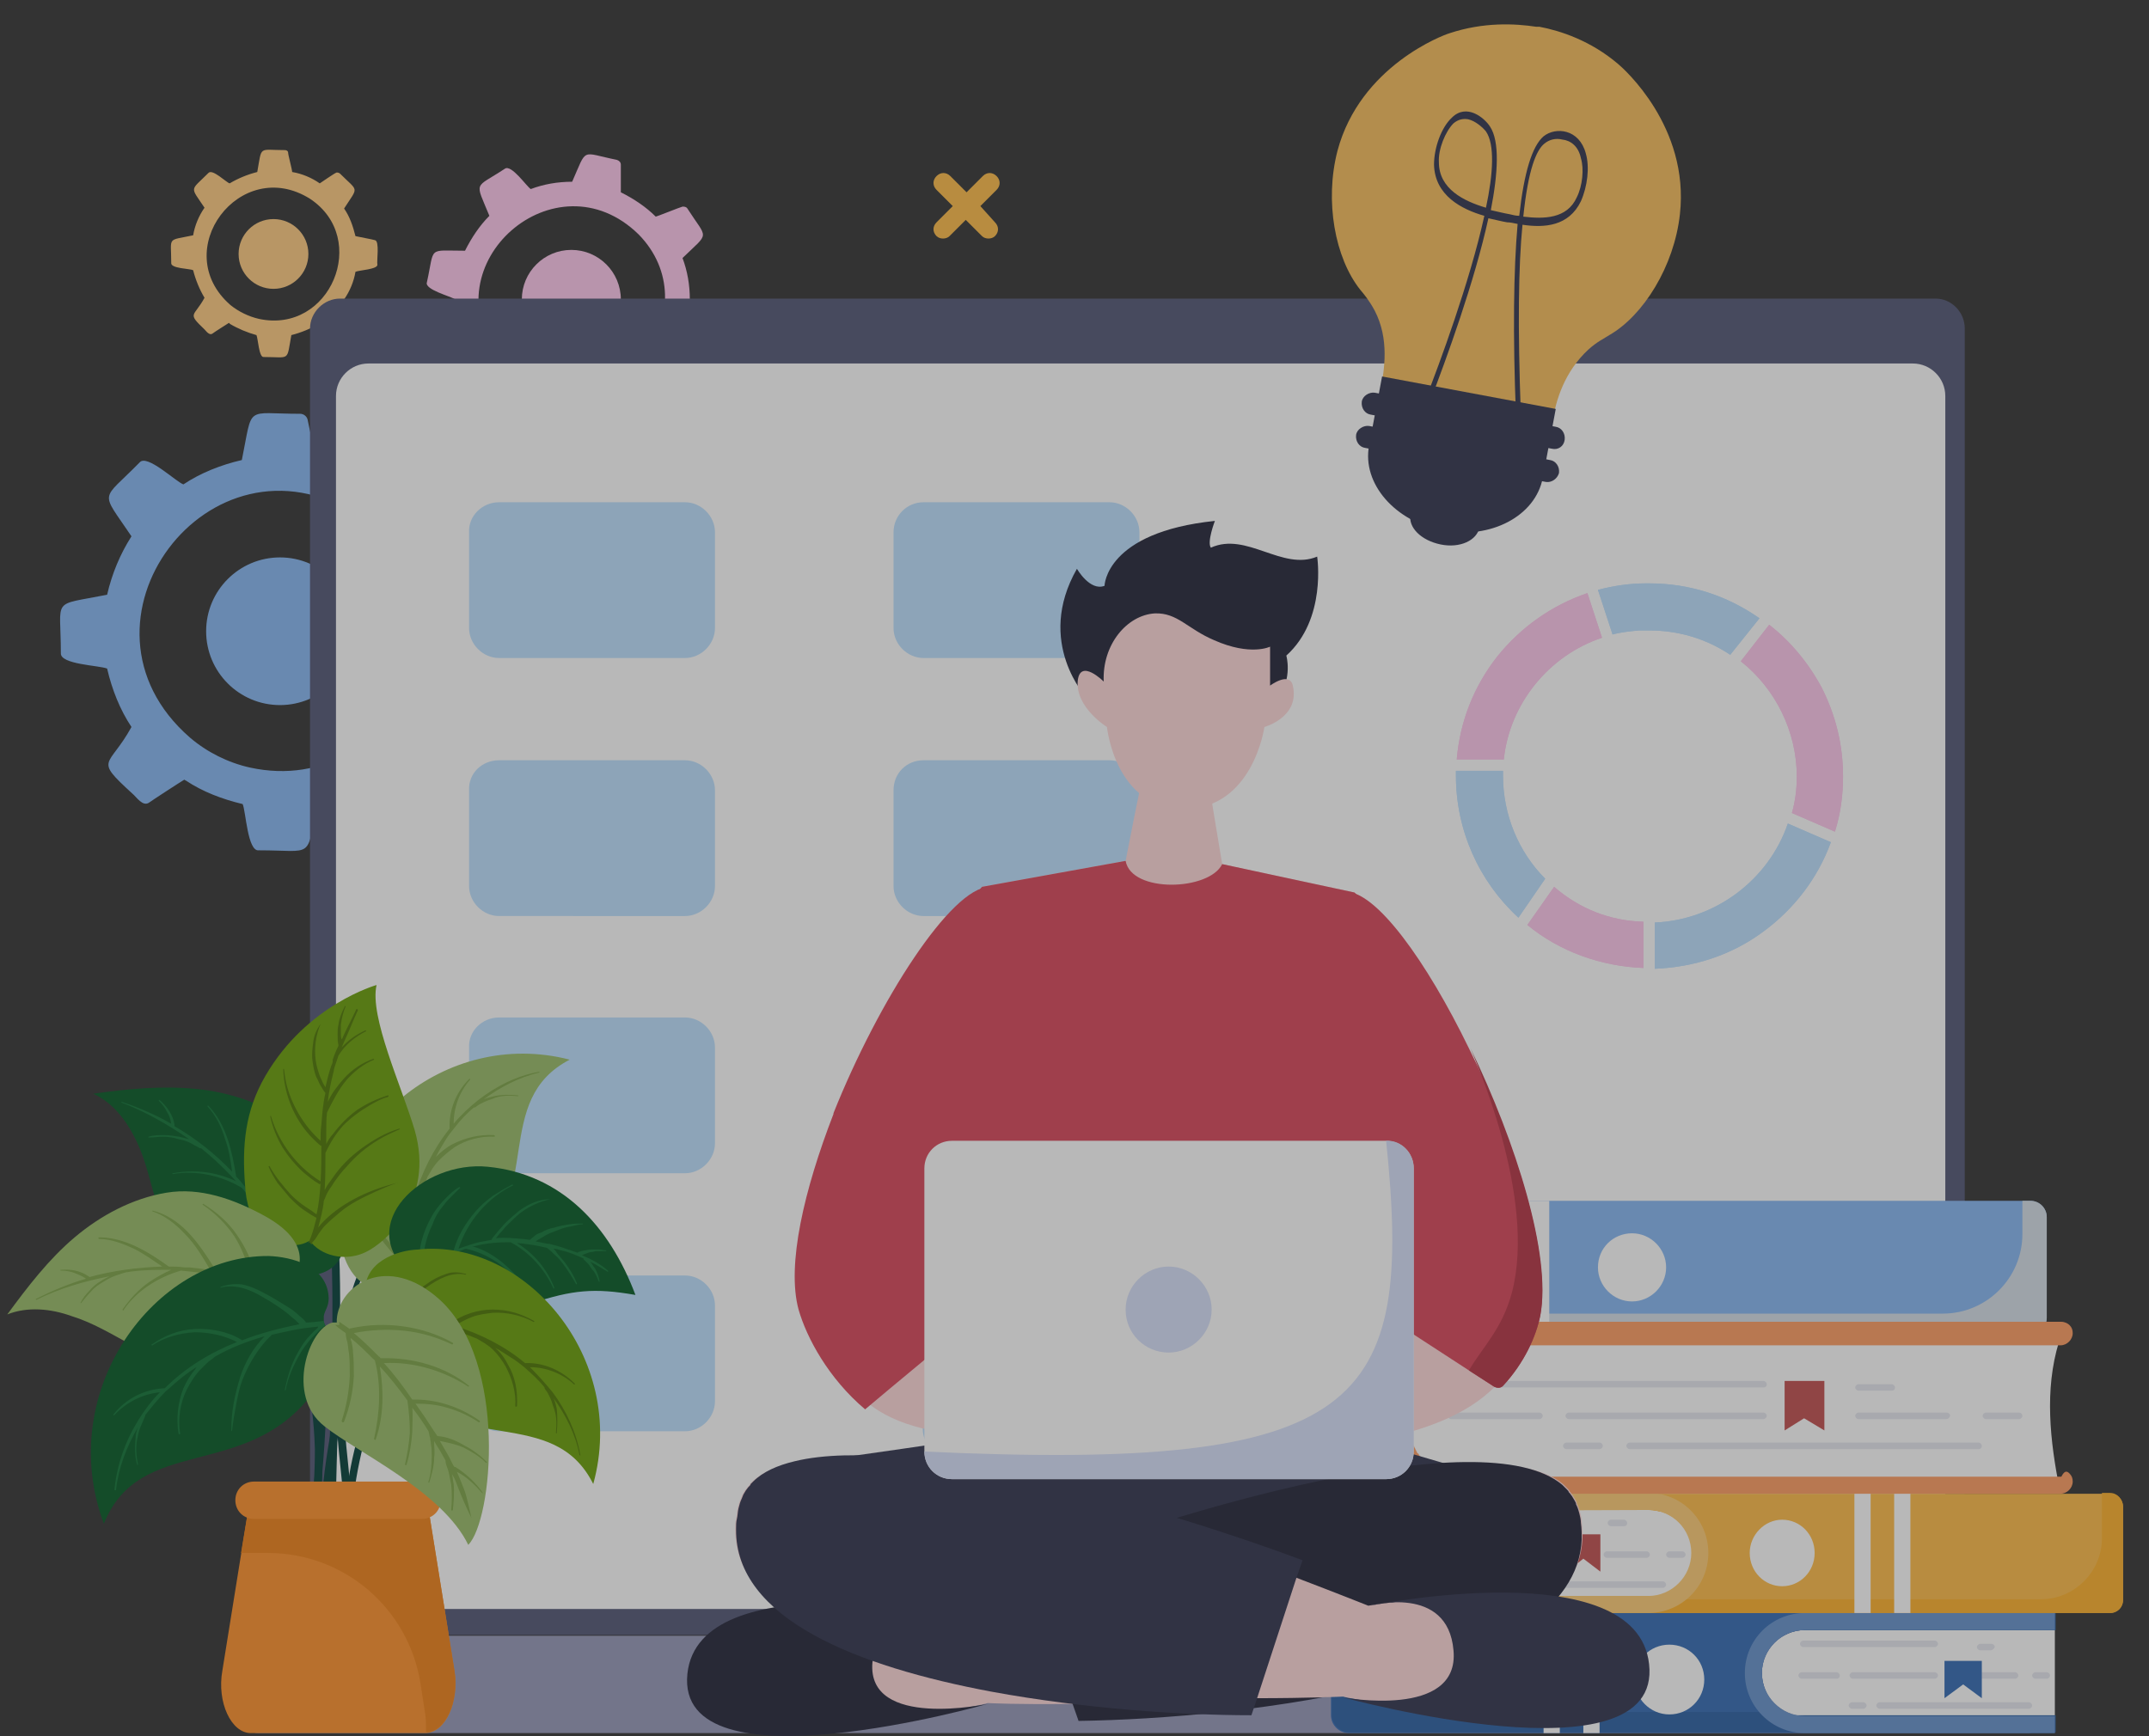 <?xml version="1.0" encoding="utf-8"?>
<!-- Generator: Adobe Illustrator 27.3.1, SVG Export Plug-In . SVG Version: 6.00 Build 0)  -->
<svg version="1.1" id="Layer_1" xmlns="http://www.w3.org/2000/svg" xmlns:xlink="http://www.w3.org/1999/xlink" x="0px" y="0px"
	 viewBox="0 0 264.8 214" style="enable-background:new 0 0 264.8 214;" xml:space="preserve">
<rect x="0" y="0" width="264.8" height="214" fill="#333333" stroke="none"/>
<style type="text/css">
	.st0{opacity:0.65;}
	.st1{fill:#86B7F2;}
	.st2{fill:#FFC7EC;}
	.st3{fill:#FFCB80;}
	.st4{fill:#FFFFFF;}
	.st5{fill:#9598B8;}
	.st6{fill:#525675;}
	.st7{fill:#BDE1FF;}
	.st8{fill:#F7BD5A;}
	.st9{fill:#30334D;}
	.st10{fill:#D6DFE8;}
	.st11{fill:#326AB3;}
	.st12{fill:#2A5FA3;}
	.st13{fill:#6692CC;}
	.st14{fill:#E6E8F0;}
	.st15{fill:#FFBC47;}
	.st16{fill:#FFB32E;}
	.st17{fill:#FFB129;}
	.st18{fill:#FFCD75;}
	.st19{fill:#C24E4E;}
	.st20{fill:#FF9C61;}
	.st21{fill:#FFD8D9;}
	.st22{fill:#222438;}
	.st23{fill:#D94559;}
	.st24{fill:#C4626E;}
	.st25{fill:#D7E0FA;}
	.st26{fill:#B53344;}
	.st27{fill:#023D38;}
	.st28{fill:#035924;}
	.st29{fill:#0F7335;}
	.st30{fill:#98BC67;}
	.st31{fill:#7CA346;}
	.st32{fill:#689E06;}
	.st33{fill:#4B7500;}
	.st34{fill:#FF9129;}
	.st35{fill:#F08117;}
</style>
<g class="st0">
	<g>
		<path class="st1" d="M60.7,74.3c-0.7-0.1-4.2-0.9-5-1c-0.5-2.6-1.6-5-3-7.2c3.9-5.9,3.8-4.3-1-9.1c-0.3-0.3-0.8-0.4-1.2-0.1
			c-0.1,0.1-4.1,2.7-4.3,2.8c-2.2-1.4-4.6-2.4-7.2-3c-0.1-0.5-1-4.4-1.1-5c-0.1-0.4-0.5-0.7-0.9-0.7c-6.9,0-5.8-1.2-7.2,5.7
			c-2.6,0.6-5.1,1.6-7.2,3c-0.9-0.3-4.5-3.8-5.4-2.7c-4.8,4.9-4.9,3.3-1,9.1c-1.4,2.2-2.4,4.6-3,7.2c-7,1.4-5.7,0.2-5.7,7.2
			c-0.1,1.4,4.7,1.5,5.7,1.9c0.6,2.6,1.6,5.1,3,7.2c-2.8,5.1-4.7,3.8,0.1,8.2c0.5,0.4,1.3,1.7,2.1,1.1c0.1-0.1,4.1-2.7,4.3-2.8
			c0.1,0,0.1,0.1,0.2,0.1c2.1,1.4,4.5,2.3,7,2.9c0.4,0.9,0.6,5.9,2,5.7c6.9,0,5.8,1.2,7.2-5.7c2.6-0.6,5.1-1.6,7.2-3
			c0.9,0.3,4.5,3.8,5.4,2.7c4.8-4.9,4.9-3.3,1-9.1c1.4-2.2,2.4-4.6,3-7.2c0.8-0.4,5.8-0.5,5.7-2C61.2,79.6,62.1,74.3,60.7,74.3
			L60.7,74.3z M30.8,94.6c-2.7-0.6-5.3-1.9-7.4-3.7l0,0C7.2,76.8,25.8,52,43.9,63.4c12.1,7.6,12.1,7.6,0,0
			C59.6,73.8,49.2,98.6,30.8,94.6z"/>
		<circle class="st1" cx="34.5" cy="77.8" r="9.1"/>
	</g>
	<g>
		<path class="st2" d="M88.1,38.3c-0.4-0.2-2.6-1.2-3.1-1.4c0-1.8-0.3-3.5-0.9-5.1c3.4-3.3,3.1-2.2,0.6-6.1
			c-0.1-0.2-0.5-0.3-0.7-0.2c-0.1,0-3.1,1.2-3.2,1.2c-1.2-1.2-2.7-2.2-4.3-3c0-0.4,0-3,0-3.4c0-0.3-0.2-0.5-0.5-0.6
			c-4.5-0.9-3.6-1.6-5.5,2.7c-1.8,0-3.5,0.3-5.1,0.9c-0.5-0.3-2.4-3.1-3.2-2.5c-3.8,2.5-3.7,1.4-1.9,5.8c-1.2,1.2-2.2,2.7-3,4.3
			c-4.7,0-3.7-0.6-4.7,3.9c-0.3,0.9,2.9,1.7,3.5,2.1c0,1.8,0.3,3.5,0.9,5.1c-2.5,2.9-3.6,1.8-1.1,5.4c0.3,0.4,0.6,1.3,1.2,1
			c0.1-0.1,3.1-1.2,3.2-1.2c0,0,0.1,0.1,0.1,0.1c1.2,1.2,2.6,2.2,4.2,2.9c0.1,0.6-0.4,3.9,0.5,4c4.5,0.9,3.6,1.6,5.5-2.7
			c1.8,0,3.5-0.3,5.1-0.9c0.5,0.3,2.4,3.1,3.2,2.5c3.8-2.5,3.7-1.5,1.9-5.8c1.2-1.2,2.2-2.7,3-4.3c0.6-0.2,3.9,0.5,4-0.5
			C87.6,41.8,89,38.5,88.1,38.3L88.1,38.3z M65.7,47.4c-1.7-0.8-3.2-2-4.3-3.4l0,0c-8.5-11.5,7.1-25.1,17.3-15.1
			c6.8,6.7,6.8,6.7,0,0C87.4,37.8,77.1,52.6,65.7,47.4z"/>
		<circle class="st2" cx="70.4" cy="36.9" r="6.1"/>
	</g>
	<g>
		<path class="st3" d="M46.2,29.6c-0.3-0.1-2-0.4-2.4-0.5c-0.3-1.2-0.7-2.4-1.4-3.4c1.8-2.8,1.8-2-0.5-4.3c-0.1-0.1-0.4-0.2-0.5-0.1
			c-0.1,0-2,1.3-2,1.3c-1-0.7-2.2-1.2-3.4-1.4c0-0.3-0.5-2.1-0.5-2.4c0-0.2-0.2-0.3-0.4-0.3c-3.3,0-2.8-0.6-3.4,2.7
			c-1.2,0.3-2.4,0.8-3.4,1.4c-0.4-0.1-2.1-1.8-2.6-1.3c-2.3,2.3-2.3,1.6-0.5,4.3c-0.7,1-1.2,2.2-1.4,3.4c-3.3,0.7-2.7,0.1-2.7,3.4
			c-0.1,0.7,2.3,0.7,2.7,0.9c0.3,1.2,0.8,2.4,1.4,3.4c-1.3,2.4-2.2,1.8,0,3.9c0.2,0.2,0.6,0.8,1,0.5c0.1-0.1,2-1.3,2-1.3
			c0,0,0.1,0,0.1,0.1c1,0.6,2.2,1.1,3.3,1.4c0.2,0.4,0.3,2.8,0.9,2.7c3.3,0,2.8,0.6,3.4-2.7c1.2-0.3,2.4-0.8,3.4-1.4
			c0.4,0.1,2.1,1.8,2.6,1.3c2.3-2.3,2.3-1.6,0.5-4.3c0.7-1,1.2-2.2,1.4-3.4c0.4-0.2,2.8-0.3,2.7-0.9C46.4,32.2,46.8,29.7,46.2,29.6
			L46.2,29.6z M31.9,39.3c-1.3-0.3-2.5-0.9-3.5-1.7l0,0c-7.7-6.7,1.2-18.5,9.8-13.1c5.7,3.6,5.7,3.6,0,0
			C45.6,29.4,40.7,41.2,31.9,39.3z"/>
		<circle class="st3" cx="33.7" cy="31.3" r="4.3"/>
	</g>
	<path class="st4" d="M240.7,45.8v149.5c0,2.3-1.8,4.1-4,4.1h-193c-2.2,0-4-1.8-4-4.1V45.8c0-2.3,1.8-4.1,4-4.1h193
		C238.9,41.7,240.7,43.6,240.7,45.8L240.7,45.8z"/>
	<path class="st5" d="M249.9,213.6H31.8c-1.7,0-3.1-2.7-3.1-6l0,0c0-3.3,1.4-6,3.1-6h218.1c1.7,0,3.1,2.7,3.1,6l0,0
		C253.1,210.9,251.6,213.6,249.9,213.6z"/>
	<path class="st6" d="M238.5,36.8H41.9c-2,0-3.7,1.7-3.7,3.7v157.3c0,2,1.6,3.7,3.7,3.7h196.5c2,0,3.7-1.6,3.7-3.7V40.5
		C242.1,38.5,240.5,36.8,238.5,36.8L238.5,36.8z M239.7,194.3c0,2.2-1.8,4-4,4H45.4c-2.2,0-4-1.8-4-4V48.8c0-2.2,1.8-4,4-4h190.3
		c2.2,0,4,1.8,4,4L239.7,194.3L239.7,194.3z"/>
	<g>
		<path class="st2" d="M202.5,113.6v5.7c-5.2-0.2-10.3-2-14.3-5.3l3.3-4.7C194.6,112,198.4,113.5,202.5,113.6z"/>
		<path class="st2" d="M202.5,113.6v5.7c-5.2-0.2-10.3-2-14.3-5.3l3.3-4.7C194.6,112,198.4,113.5,202.5,113.6z"/>
		<path class="st7" d="M190.4,108.3l-3.3,4.8c-4.9-4.5-7.7-10.8-7.7-17.5c0-0.2,0-0.4,0-0.6h5.8c0,0.2,0,0.4,0,0.6
			C185.2,100.4,187.1,105,190.4,108.3L190.4,108.3z"/>
		<path class="st7" d="M190.4,108.3l-3.3,4.8c-4.9-4.5-7.7-10.8-7.7-17.5c0-0.2,0-0.4,0-0.6h5.8c0,0.2,0,0.4,0,0.6
			C185.2,100.4,187.1,105,190.4,108.3L190.4,108.3z"/>
		<path class="st2" d="M197.4,78.6c-6.6,2.2-11.4,8.2-12.1,15h-5.8c0.4-4.7,2.1-9,5-12.7c2.9-3.6,6.7-6.3,11.1-7.8L197.4,78.6
			L197.4,78.6z"/>
		<path class="st2" d="M197.4,78.6c-6.6,2.2-11.4,8.2-12.1,15h-5.8c0.4-4.7,2.1-9,5-12.7c2.9-3.6,6.7-6.3,11.1-7.8L197.4,78.6
			L197.4,78.6z"/>
		<path class="st2" d="M227.1,95.7c0,2.3-0.3,4.6-1,6.8l-5.3-2.3c0.4-1.4,0.6-2.9,0.6-4.5c0-5.5-2.6-10.8-6.9-14.2L218,77
			c2.7,2.1,4.9,4.8,6.5,7.8C226.2,88.2,227.1,91.8,227.1,95.7L227.1,95.7z"/>
		<path class="st2" d="M227.1,95.7c0,2.3-0.3,4.6-1,6.8l-5.3-2.3c0.4-1.4,0.6-2.9,0.6-4.5c0-5.5-2.6-10.8-6.9-14.2L218,77
			c2.7,2.1,4.9,4.8,6.5,7.8C226.2,88.2,227.1,91.8,227.1,95.7L227.1,95.7z"/>
		<path class="st7" d="M225.6,103.8c-1.6,4.4-4.5,8.2-8.3,11c-3.9,2.9-8.5,4.4-13.4,4.6v-5.7c7.4-0.3,14-5.2,16.4-12.2L225.6,103.8
			L225.6,103.8z"/>
		<path class="st7" d="M225.6,103.8c-1.6,4.4-4.5,8.2-8.3,11c-3.9,2.9-8.5,4.4-13.4,4.6v-5.7c7.4-0.3,14-5.2,16.4-12.2L225.6,103.8
			L225.6,103.8z"/>
		<path class="st7" d="M216.8,76.2l-3.6,4.5c-3-2-6.4-3-10-3c-0.4,0-0.8,0-1.2,0c-1.1,0.1-2.2,0.2-3.3,0.5l-1.8-5.5
			c1.9-0.5,3.9-0.8,5.9-0.8c0.1,0,0.2,0,0.4,0C208.2,71.9,212.8,73.4,216.8,76.2L216.8,76.2z"/>
		<path class="st7" d="M216.8,76.2l-3.6,4.5c-3-2-6.4-3-10-3c-0.4,0-0.8,0-1.2,0c-1.1,0.1-2.2,0.2-3.3,0.5l-1.8-5.5
			c1.9-0.5,3.9-0.8,5.9-0.8c0.1,0,0.2,0,0.4,0C208.2,71.9,212.8,73.4,216.8,76.2L216.8,76.2z"/>
	</g>
	<path class="st7" d="M61.5,61.9h22.9c2,0,3.7,1.7,3.7,3.7v11.8c0,2-1.7,3.7-3.7,3.7H61.5c-2,0-3.7-1.7-3.7-3.7V65.6
		C57.7,63.6,59.4,61.9,61.5,61.9z"/>
	<path class="st7" d="M113.8,61.9h22.9c2,0,3.7,1.7,3.7,3.7v11.8c0,2-1.7,3.7-3.7,3.7h-22.9c-2,0-3.7-1.7-3.7-3.7V65.6
		C110.1,63.6,111.7,61.9,113.8,61.9z"/>
	<path class="st7" d="M61.5,93.7h22.9c2,0,3.7,1.7,3.7,3.7v11.8c0,2-1.7,3.7-3.7,3.7H61.5c-2,0-3.7-1.7-3.7-3.7V97.4
		C57.7,95.3,59.4,93.7,61.5,93.7z"/>
	<path class="st7" d="M113.8,93.7h22.9c2,0,3.7,1.7,3.7,3.7v11.8c0,2-1.7,3.7-3.7,3.7h-22.9c-2,0-3.7-1.7-3.7-3.7V97.4
		C110.1,95.3,111.7,93.7,113.8,93.7z"/>
	<path class="st7" d="M61.5,125.4h22.9c2,0,3.7,1.7,3.7,3.7v11.8c0,2-1.7,3.7-3.7,3.7H61.5c-2,0-3.7-1.7-3.7-3.7v-11.8
		C57.7,127.1,59.4,125.4,61.5,125.4z"/>
	<path class="st7" d="M117.4,128.8h22.9c2,0,3.7,1.7,3.7,3.7v11.8c0,2-1.7,3.7-3.7,3.7h-22.9c-2,0-3.7-1.7-3.7-3.7v-11.8
		C113.7,130.5,115.3,128.8,117.4,128.8z"/>
	<path class="st7" d="M61.5,157.2h22.9c2,0,3.7,1.7,3.7,3.7v11.8c0,2-1.7,3.7-3.7,3.7H61.5c-2,0-3.7-1.7-3.7-3.7v-11.8
		C57.7,158.9,59.4,157.2,61.5,157.2z"/>
	<path class="st7" d="M117.4,160.6h22.9c2,0,3.7,1.7,3.7,3.7v11.8c0,2-1.7,3.7-3.7,3.7h-22.9c-2,0-3.7-1.7-3.7-3.7v-11.8
		C113.7,162.2,115.3,160.6,117.4,160.6z"/>
	<path class="st7" d="M172.7,167.4h36.6c0.4,0,0.8,0.3,0.8,0.8v0.5c0,0.4-0.3,0.8-0.8,0.8h-36.6c-0.4,0-0.8-0.3-0.8-0.8v-0.5
		C171.9,167.7,172.2,167.4,172.7,167.4z"/>
	<path class="st7" d="M180.7,176.6h20.6c0.4,0,0.8,0.3,0.8,0.8v0.5c0,0.4-0.3,0.8-0.8,0.8h-20.6c-0.4,0-0.8-0.3-0.8-0.8v-0.5
		C179.9,176.9,180.2,176.6,180.7,176.6z"/>
	<g>
		<path class="st8" d="M207,26.4c1.2-10.8-7-18-7.6-18.5c-3.4-2.9-7.1-4.1-9.7-4.6l0,0c-0.1,0-0.2,0-0.2,0s-0.2,0-0.2,0l0,0
			c-2.6-0.4-6.5-0.6-10.7,0.8c-0.7,0.2-11,4-13.8,14.5c-1.6,6.2-0.3,13.2,2.8,17.1c0.5,0.6,1.1,1.3,1.8,2.6c1.8,3.5,1.2,7.2,0.7,9.8
			l10.5,1.9l0.5,0.1l10.2,1.9c0.4-2.7,1.5-6.2,4.4-8.9c1.1-1,2-1.4,2.6-1.8C202.5,38.9,206.3,32.8,207,26.4L207,26.4z"/>
		<path class="st9" d="M170.3,46.4l-1.6,8.5c-0.9,4.7,3.2,9.4,9.1,10.5c5.9,1.1,11.4-1.8,12.3-6.5l1.6-8.5
			C191.7,50.4,170.3,46.4,170.3,46.4z"/>
		<path class="st9" d="M191.2,55.3l-22.3-4.2c-0.7-0.1-1.2-0.8-1.1-1.6l0,0c0.1-0.7,0.9-1.2,1.6-1.1l22.3,4.2
			c0.7,0.1,1.2,0.8,1.1,1.6l0,0C192.7,55,192,55.5,191.2,55.3z"/>
		<path class="st9" d="M190.5,59.4l-22.3-4.2c-0.7-0.1-1.2-0.8-1.1-1.6l0,0c0.1-0.7,0.9-1.2,1.6-1.1l22.3,4.2
			c0.7,0.1,1.2,0.8,1.1,1.6l0,0C191.9,59,191.2,59.5,190.5,59.4z"/>
		<path class="st9" d="M182.3,65c-0.3,1.6-2.4,2.6-4.8,2.1s-4-2.1-3.7-3.7c0.3-1.6,2.4-2.5,4.8-2.1C180.9,61.7,182.6,63.4,182.3,65
			L182.3,65z"/>
		<path class="st9" d="M176.2,49.5l-0.5-0.4c1.6-4.1,5.4-14.3,7.2-22.5c-2.8-0.8-6.1-2.5-6.2-6.3c0-2.1,0.9-4.6,2.2-5.8
			c1.8-1.8,4,0,4.7,1.1c1.2,1.8,1,5.7,0.1,10.3c0.9,0.2,1.7,0.4,2.3,0.5c0.4,0.1,0.8,0.2,1.2,0.2c0.6-5.4,1.6-8.6,3-9.8
			c1.5-1.2,4.4-0.9,5.2,2.1c0.5,1.7,0.2,4.1-0.6,5.9c-1.5,3.1-4.5,3.3-7.2,2.9c-0.5,5.1-0.6,12.5-0.2,23.4l-0.6,0.2
			c-0.4-10.2-0.3-18,0.2-23.7c-0.5-0.1-0.9-0.2-1.3-0.2c-0.6-0.1-1.4-0.3-2.3-0.5C181.7,34.7,178.2,44.3,176.2,49.5L176.2,49.5z
			 M192.5,17.2c-0.8-0.2-1.6,0-2.2,0.5c-1,0.8-2,3.2-2.6,9c2.5,0.3,5.4,0.3,6.6-2.4c0.7-1.4,0.9-3.5,0.5-4.8
			C194.5,18,193.5,17.3,192.5,17.2L192.5,17.2z M180.9,14.7c-0.6-0.1-1.2,0-1.8,0.5c-1,1-1.9,3.2-1.8,4.8c0,3.3,3.1,4.8,5.8,5.6
			c0.9-4.2,1.1-7.8,0-9.4C182.7,15.7,181.8,14.9,180.9,14.7L180.9,14.7z"/>
	</g>
	<g>
		<path class="st1" d="M167,148h83.2c1.1,0,2,0.9,2,2v12.4c0,1.1-0.9,2-2,2H167c-1.1,0-2-0.9-2-2V150C165,148.9,165.9,148,167,148z"
			/>
		<g>
			<path class="st10" d="M250.2,148h-1v4.1c0,5.4-4.4,9.8-9.8,9.8H165v0.5c0,1.1,0.9,2,2,2h83.2c1.1,0,2-0.9,2-2V150
				C252.2,148.9,251.3,148,250.2,148L250.2,148z"/>
		</g>
		<rect x="177.1" y="148" class="st4" width="5.4" height="16.4"/>
		<rect x="185.5" y="148" class="st4" width="5.4" height="16.4"/>
		<g>
			<path class="st4" d="M253.2,200.9v10.6h-30.8c-2.9,0-5.3-2.4-5.3-5.3s2.4-5.3,5.3-5.3H253.2z"/>
			<path class="st11" d="M222.4,200.9c-4.6,0-7.9,5.9-2.5,10.6h33.3v2.1h-87c-1.2,0-2.2-1-2.2-2.2V201c0-1.2,1-2.2,2.2-2.2h87v2.1
				L222.4,200.9L222.4,200.9z"/>
			<g>
				<path class="st12" d="M222.1,200.9c0.1,0,0.2,0,0.4,0h30.8v-2.1h-28.8C223.5,199.2,222.6,200,222.1,200.9L222.1,200.9z"/>
				<path class="st12" d="M219.4,211h-42c-5.1,0-9.2-4.1-9.2-9.2v-3h-1.9c-1.2,0-2.2,1-2.2,2.2v10.3c0,1.2,1,2.2,2.2,2.2h87v-2.1
					h-33.3C219.7,211.3,219.6,211.1,219.4,211L219.4,211z"/>
			</g>
			<path class="st13" d="M217.1,206.2c0,2.9,2.4,5.3,5.3,5.3h30.8v2.1h-30.8c-4.1,0-7.4-3.3-7.4-7.4s3.3-7.4,7.4-7.4h30.8v2.1h-30.8
				C219.5,200.9,217.1,203.3,217.1,206.2L217.1,206.2z"/>
			<rect x="195.1" y="198.8" class="st4" width="2" height="14.8"/>
			<rect x="190.2" y="198.8" class="st4" width="2" height="14.8"/>
			<path class="st4" d="M201.4,207c0-2.4,1.9-4.3,4.3-4.3s4.3,1.9,4.3,4.3s-1.9,4.3-4.3,4.3S201.4,209.3,201.4,207z"/>
			<g>
				<path class="st14" d="M238.4,203h-16.2c-0.2,0-0.4-0.2-0.4-0.4l0,0c0-0.2,0.2-0.4,0.4-0.4h16.2c0.2,0,0.4,0.2,0.4,0.4l0,0
					C238.8,202.8,238.6,203,238.4,203z"/>
				<path class="st14" d="M250,210.6h-18.4c-0.2,0-0.4-0.2-0.4-0.4l0,0c0-0.2,0.2-0.4,0.4-0.4H250c0.2,0,0.4,0.2,0.4,0.4l0,0
					C250.4,210.4,250.2,210.6,250,210.6z"/>
				<path class="st14" d="M238.4,206.9h-10.1c-0.2,0-0.4-0.2-0.4-0.4l0,0c0-0.2,0.2-0.4,0.4-0.4h10.1c0.2,0,0.4,0.2,0.4,0.4l0,0
					C238.8,206.7,238.6,206.9,238.4,206.9z"/>
				<path class="st14" d="M226.3,206.9H222c-0.2,0-0.4-0.2-0.4-0.4l0,0c0-0.2,0.2-0.4,0.4-0.4h4.3c0.2,0,0.4,0.2,0.4,0.4l0,0
					C226.7,206.7,226.6,206.9,226.3,206.9z"/>
				<path class="st14" d="M248.3,206.9H244c-0.2,0-0.4-0.2-0.4-0.4l0,0c0-0.2,0.2-0.4,0.4-0.4h4.3c0.2,0,0.4,0.2,0.4,0.4l0,0
					C248.7,206.7,248.5,206.9,248.3,206.9z"/>
				<path class="st14" d="M245.3,203.4H244c-0.2,0-0.4-0.2-0.4-0.4l0,0c0-0.2,0.2-0.4,0.4-0.4h1.4c0.2,0,0.4,0.2,0.4,0.4l0,0
					C245.7,203.2,245.5,203.4,245.3,203.4z"/>
				<path class="st14" d="M229.6,210.6h-1.4c-0.2,0-0.4-0.2-0.4-0.4l0,0c0-0.2,0.2-0.4,0.4-0.4h1.4c0.2,0,0.4,0.2,0.4,0.4l0,0
					C230,210.4,229.8,210.6,229.6,210.6z"/>
				<path class="st14" d="M252.2,206.9h-1.4c-0.2,0-0.4-0.2-0.4-0.4l0,0c0-0.2,0.2-0.4,0.4-0.4h1.4c0.2,0,0.4,0.2,0.4,0.4l0,0
					C252.6,206.7,252.4,206.9,252.2,206.9z"/>
			</g>
			<polygon class="st11" points="239.6,204.7 239.6,209.3 241.9,207.6 244.2,209.3 244.2,204.7 			"/>
		</g>
		<g>
			<path class="st4" d="M172.4,186.1v10.6h30.8c2.9,0,5.3-2.4,5.3-5.3s-2.4-5.3-5.3-5.3L172.4,186.1L172.4,186.1z"/>
			<path class="st15" d="M203.2,186.1c4.6,0,7.9,5.9,2.5,10.6h-33.3v2.1H260c0.9,0,1.6-0.7,1.6-1.6v-11.5c0-0.9-0.7-1.6-1.6-1.6
				h-87.6v2.1L203.2,186.1L203.2,186.1z"/>
			<g>
				<path class="st16" d="M204.6,186.3c-1-1.1-2.4-1.9-4-1.9h-28.1v1.7h30.8C203.7,186.1,204.1,186.2,204.6,186.3L204.6,186.3z"/>
				<path class="st17" d="M260,184h-1v5.6c0,4.1-3.4,7.5-7.5,7.5h-79.1v1.7H260c0.9,0,1.6-0.7,1.6-1.6v-11.5
					C261.6,184.8,260.9,184,260,184L260,184z"/>
			</g>
			<path class="st18" d="M208.4,191.4c0,2.9-2.4,5.3-5.3,5.3h-30.8v2.1h30.8c4.1,0,7.4-3.3,7.4-7.4s-3.3-7.4-7.4-7.4h-30.8v2.1h30.8
				C206.1,186.1,208.4,188.5,208.4,191.4L208.4,191.4z"/>
			<rect x="228.5" y="184" class="st4" width="2" height="14.8"/>
			<rect x="233.4" y="184" class="st4" width="2" height="14.8"/>
			<path class="st4" d="M215.6,191.4c0-2.2,1.8-4.1,4-4.1s4,1.8,4,4.1s-1.8,4.1-4,4.1S215.6,193.7,215.6,191.4z"/>
			<g>
				<path class="st14" d="M191.9,188.1h-18.1c-0.2,0-0.4-0.2-0.4-0.4l0,0c0-0.2,0.2-0.4,0.4-0.4h18.1c0.2,0,0.4,0.2,0.4,0.4l0,0
					C192.3,188,192.1,188.1,191.9,188.1z"/>
				<path class="st14" d="M204.9,195.7h-20.5c-0.2,0-0.4-0.2-0.4-0.4l0,0c0-0.2,0.2-0.4,0.4-0.4h20.5c0.2,0,0.4,0.2,0.4,0.4l0,0
					C205.3,195.5,205.1,195.7,204.9,195.7z"/>
				<path class="st14" d="M191.9,192h-11.3c-0.2,0-0.4-0.2-0.4-0.4l0,0c0-0.2,0.2-0.4,0.4-0.4h11.3c0.2,0,0.4,0.2,0.4,0.4l0,0
					C192.3,191.8,192.1,192,191.9,192z"/>
				<path class="st14" d="M178.5,192h-4.9c-0.2,0-0.4-0.2-0.4-0.4l0,0c0-0.2,0.2-0.4,0.4-0.4h4.9c0.2,0,0.4,0.2,0.4,0.4l0,0
					C178.9,191.8,178.7,192,178.5,192z"/>
				<path class="st14" d="M202.9,192H198c-0.2,0-0.4-0.2-0.4-0.4l0,0c0-0.2,0.2-0.4,0.4-0.4h4.9c0.2,0,0.4,0.2,0.4,0.4l0,0
					C203.3,191.8,203.1,192,202.9,192z"/>
				<path class="st14" d="M200.1,188.1h-1.6c-0.2,0-0.4-0.2-0.4-0.4l0,0c0-0.2,0.2-0.4,0.4-0.4h1.6c0.2,0,0.4,0.2,0.4,0.4l0,0
					C200.5,188,200.3,188.1,200.1,188.1z"/>
				<path class="st14" d="M182.1,195.7h-1.6c-0.2,0-0.4-0.2-0.4-0.4l0,0c0-0.2,0.2-0.4,0.4-0.4h1.6c0.2,0,0.4,0.2,0.4,0.4l0,0
					C182.5,195.5,182.3,195.7,182.1,195.7z"/>
				<path class="st14" d="M207.3,192h-1.6c-0.2,0-0.4-0.2-0.4-0.4l0,0c0-0.2,0.2-0.4,0.4-0.4h1.6c0.2,0,0.4,0.2,0.4,0.4l0,0
					C207.7,191.8,207.5,192,207.3,192z"/>
			</g>
			<polygon class="st19" points="197.2,189.1 197.2,193.7 195.1,192.1 193.1,193.7 193.1,189.1 			"/>
		</g>
		<path class="st4" d="M196.9,156.2c0-2.4,1.9-4.2,4.2-4.2s4.2,1.9,4.2,4.2s-1.9,4.2-4.2,4.2S196.9,158.5,196.9,156.2z"/>
		<g>
			<path class="st4" d="M253.8,183.6c-0.5-0.2-76.4,0.3-76.7-0.2c-1.8-0.9-3.4-2.3-4.4-4.1h0v-9.7l0,0c1.1-1.9,2.8-3.4,4.8-4.2h76.2
				C251.9,171.3,252.6,177.6,253.8,183.6L253.8,183.6z"/>
			<path class="st20" d="M255,181.6c0.3,0.3,0.4,0.6,0.4,1c0,0.8-0.7,1.5-1.5,1.5h-74c-1.4,0-2.6-0.3-3.8-0.8
				c-0.1-0.1-0.2-0.1-0.4-0.2c-0.1-0.1-0.2-0.1-0.4-0.2c-0.1-0.1-0.2-0.1-0.3-0.2c-0.1-0.1-0.2-0.1-0.3-0.2
				c-0.1-0.1-0.2-0.1-0.2-0.2c-0.1-0.1-0.2-0.1-0.3-0.2c-0.1-0.1-0.1-0.1-0.2-0.2c-0.1-0.1-0.1-0.1-0.2-0.2
				c-0.1-0.1-0.1-0.1-0.2-0.2c-0.1-0.1-0.1-0.1-0.2-0.2c-0.1-0.1-0.1-0.1-0.2-0.2c-0.1-0.1-0.1-0.1-0.2-0.2c0,0,0-0.1-0.1-0.1
				s0-0.1-0.1-0.1c-0.1-0.1-0.1-0.1-0.2-0.2c0-0.1-0.1-0.1-0.1-0.2c0-0.1-0.1-0.1-0.1-0.2c0-0.1-0.1-0.1-0.1-0.2
				c0-0.1-0.1-0.1-0.1-0.2c0-0.1-0.1-0.1-0.1-0.2c0-0.1-0.1-0.1-0.1-0.2c0-0.1-0.1-0.1-0.1-0.2c0-0.1-0.1-0.1-0.1-0.2
				c0-0.1-0.1-0.1-0.1-0.2c0-0.1-0.1-0.1-0.1-0.2c0-0.1-0.1-0.1-0.1-0.2c0,0,0,0,0,0c-0.8-1.4-1.3-3.1-1.3-4.8s0.5-3.4,1.3-4.8
				c0,0,0,0,0,0c0-0.1,0.1-0.1,0.1-0.2c0-0.1,0.1-0.1,0.1-0.2c0-0.1,0.1-0.1,0.1-0.2c0-0.1,0.1-0.1,0.1-0.2c0-0.1,0.1-0.1,0.1-0.2
				c0-0.1,0.1-0.1,0.1-0.2c0-0.1,0.1-0.1,0.1-0.2c0-0.1,0.1-0.1,0.1-0.2c0-0.1,0.1-0.1,0.1-0.2c0-0.1,0.1-0.1,0.2-0.2
				c0-0.1,0.1-0.1,0.1-0.2c0-0.1,0.1-0.1,0.2-0.2c0-0.1,0.1-0.1,0.2-0.2c0.1-0.1,0.1-0.1,0.2-0.2c0.1-0.1,0.1-0.1,0.2-0.2
				c0.1-0.1,0.1-0.1,0.2-0.2c0.1-0.1,0.1-0.1,0.2-0.2c0.1-0.1,0.1-0.1,0.2-0.2c0.1-0.1,0.1-0.1,0.2-0.2c0.1-0.1,0.2-0.1,0.3-0.2
				c0.1-0.1,0.2-0.1,0.2-0.2c0.1-0.1,0.2-0.1,0.3-0.2c0.1-0.1,0.2-0.1,0.3-0.2c0.1-0.1,0.2-0.1,0.4-0.2s0.2-0.1,0.4-0.2
				c1.2-0.5,2.5-0.8,3.8-0.8h74c0.4,0,0.8,0.2,1,0.4c0.3,0.3,0.4,0.6,0.4,1c0,0.8-0.7,1.5-1.5,1.5h-73.7c-0.2,0-0.5,0-0.7,0
				c-0.4,0-0.7,0.1-1,0.2c-0.2,0.1-0.4,0.1-0.5,0.2c-0.2,0.1-0.3,0.1-0.5,0.2c-0.1,0.1-0.2,0.1-0.4,0.2c-0.1,0.1-0.2,0.1-0.4,0.2
				c-0.1,0.1-0.2,0.1-0.3,0.2c-0.1,0.1-0.2,0.1-0.3,0.2c-0.1,0.1-0.2,0.1-0.2,0.2c-0.1,0.1-0.2,0.1-0.2,0.2
				c-0.1,0.1-0.1,0.1-0.2,0.2c-0.1,0.1-0.1,0.1-0.2,0.2c-0.1,0.1-0.1,0.1-0.2,0.2c-0.1,0.1-0.1,0.1-0.2,0.2c0,0.1-0.1,0.1-0.1,0.2
				c0,0.1-0.1,0.1-0.1,0.2c0,0.1-0.1,0.1-0.1,0.2c0,0.1-0.1,0.1-0.1,0.2c0,0.1-0.1,0.1-0.1,0.2c0,0.1-0.1,0.1-0.1,0.2
				c0,0.1-0.1,0.1-0.1,0.2c0,0.1-0.1,0.1-0.1,0.2c0,0.1-0.1,0.1-0.1,0.2c0,0.1-0.1,0.1-0.1,0.2c0,0.1,0,0.1-0.1,0.2
				c0,0.1-0.1,0.1-0.1,0.2c0,0.1,0,0.1-0.1,0.2c0,0.1,0,0.1-0.1,0.2c0,0.1,0,0.1-0.1,0.2c0,0.1,0,0.1-0.1,0.2c0,0.1,0,0.1,0,0.2
				c0,0.1,0,0.1,0,0.2c0,0.1,0,0.1,0,0.2c0,0.1,0,0.1,0,0.2c0,0.1,0,0.1,0,0.2c0,0.1,0,0.1,0,0.2c0,0.1,0,0.1,0,0.2
				c0,0.1,0,0.1,0,0.2c0,0.1,0,0.1,0,0.2c0,0.1,0,0.1,0,0.2c0,0.1,0,0.1,0,0.2c0,0,0,0.1,0,0.1s0,0.1,0,0.1c0,0.1,0,0.1,0,0.2
				c0,0.1,0,0.1,0,0.2c0,0.1,0,0.1,0,0.2c0,0.1,0,0.1,0,0.2c0,0.1,0,0.1,0,0.2c0,0.1,0,0.1,0,0.2c0,0.1,0,0.1,0,0.2
				c0,0.1,0,0.1,0,0.2c0,0.1,0,0.1,0,0.2c0,0.1,0,0.1,0,0.2c0,0.1,0,0.1,0,0.2c0,0.1,0,0.1,0.1,0.2c0,0.1,0,0.1,0,0.2
				c0,0.1,0,0.1,0.1,0.2c0,0.1,0,0.1,0.1,0.2c0,0.1,0,0.1,0.1,0.2c0,0.1,0,0.1,0.1,0.2c0,0.1,0.1,0.1,0.1,0.2c0,0.1,0.1,0.1,0.1,0.2
				c0,0.1,0.1,0.1,0.1,0.2c0,0.1,0.1,0.1,0.1,0.2c0,0.1,0.1,0.1,0.1,0.2c0,0.1,0.1,0.1,0.1,0.2c0,0.1,0.1,0.1,0.1,0.2
				c0,0.1,0.1,0.1,0.1,0.2c0,0.1,0.1,0.1,0.2,0.2c0,0.1,0.1,0.1,0.1,0.2c0.1,0.1,0.1,0.1,0.2,0.2c0.1,0.1,0.1,0.1,0.2,0.2
				c0.1,0.1,0.1,0.1,0.2,0.2c0.1,0.1,0.1,0.1,0.2,0.2c0.1,0.1,0.2,0.1,0.2,0.2s0.1,0.1,0.2,0.2c0.1,0.1,0.2,0.1,0.3,0.2
				s0.2,0.1,0.3,0.2c0.1,0.1,0.2,0.1,0.4,0.2c0.1,0.1,0.2,0.1,0.4,0.2c0.2,0.1,0.3,0.1,0.5,0.2c0.2,0.1,0.4,0.1,0.6,0.2
				c0.4,0.1,0.8,0.1,1.1,0.2c0.2,0,0.4,0,0.6,0H254C254.4,181.2,254.7,181.3,255,181.6L255,181.6z"/>
			<path class="st14" d="M217.3,171h-38c-0.2,0-0.4-0.2-0.4-0.4l0,0c0-0.2,0.2-0.4,0.4-0.4h38c0.2,0,0.4,0.2,0.4,0.4l0,0
				C217.7,170.9,217.5,171,217.3,171z"/>
			<path class="st14" d="M243.8,178.6h-43c-0.2,0-0.4-0.2-0.4-0.4l0,0c0-0.2,0.2-0.4,0.4-0.4h43c0.2,0,0.4,0.2,0.4,0.4l0,0
				C244.2,178.4,244.1,178.6,243.8,178.6z"/>
			<path class="st14" d="M217.3,174.9h-24c-0.2,0-0.4-0.2-0.4-0.4l0,0c0-0.2,0.2-0.4,0.4-0.4h24c0.2,0,0.4,0.2,0.4,0.4l0,0
				C217.7,174.7,217.5,174.9,217.3,174.9z"/>
			<path class="st14" d="M189.7,174.9h-10.9c-0.2,0-0.4-0.2-0.4-0.4l0,0c0-0.2,0.2-0.4,0.4-0.4h10.9c0.2,0,0.4,0.2,0.4,0.4l0,0
				C190.1,174.7,189.9,174.9,189.7,174.9z"/>
			<path class="st14" d="M239.8,174.9H229c-0.2,0-0.4-0.2-0.4-0.4l0,0c0-0.2,0.2-0.4,0.4-0.4h10.9c0.2,0,0.4,0.2,0.4,0.4l0,0
				C240.2,174.7,240.1,174.9,239.8,174.9z"/>
			<path class="st14" d="M233.1,171.4H229c-0.2,0-0.4-0.2-0.4-0.4l0,0c0-0.2,0.2-0.4,0.4-0.4h4.1c0.2,0,0.4,0.2,0.4,0.4l0,0
				C233.5,171.3,233.3,171.4,233.1,171.4z"/>
			<path class="st14" d="M197.1,178.6H193c-0.2,0-0.4-0.2-0.4-0.4l0,0c0-0.2,0.2-0.4,0.4-0.4h4.1c0.2,0,0.4,0.2,0.4,0.4l0,0
				C197.5,178.4,197.3,178.6,197.1,178.6z"/>
			<path class="st14" d="M248.8,174.9h-4.1c-0.2,0-0.4-0.2-0.4-0.4l0,0c0-0.2,0.2-0.4,0.4-0.4h4.1c0.2,0,0.4,0.2,0.4,0.4l0,0
				C249.2,174.7,249,174.9,248.8,174.9z"/>
			<polygon class="st19" points="224.8,176.3 222.3,174.8 219.9,176.3 219.9,170.2 224.8,170.2 			"/>
		</g>
	</g>
	<path class="st15" d="M120.8,25.4l2-2c0.5-0.5,0.5-1.2,0-1.7c-0.5-0.5-1.2-0.5-1.7,0l-2,2l-2-2c-0.5-0.5-1.2-0.5-1.7,0
		c-0.5,0.5-0.5,1.2,0,1.7l2,2l-2,2c-0.5,0.5-0.5,1.2,0,1.7c0.2,0.2,0.5,0.3,0.8,0.3s0.6-0.1,0.8-0.3l2-2l2,2
		c0.2,0.2,0.5,0.3,0.8,0.3s0.6-0.1,0.8-0.3c0.5-0.5,0.5-1.2,0-1.7L120.8,25.4z"/>
	<g>
		<path class="st9" d="M123.2,176.8c0,0-24.3,3.6-23.9,3.4c0.4-0.2,44.6,22.4,44.6,22.4l43.5-19.5l-21.6-6.3L123.2,176.8
			L123.2,176.8z"/>
		<g>
			<path class="st21" d="M132.5,210c-0.1,0-0.2,0-0.4,0c-0.1,0-0.2,0-0.2,0c-6.2,0.1-10.2-0.1-10.2-0.1s-0.3,0.1-0.8,0.2
				c-5.3,1.1-33.9,6.5-31.4-4.2c2.1-9.5,19.3-8.3,26.1-7.4c0,0,0.1,0,0.1,0c1.7,0.2,2.8,0.4,2.8,0.4s3.4-1.5,8.8-3.6
				c0.2-0.1,0.4-0.2,0.7-0.3c17.7-6.9,55-19.9,64.6-12.1l0,0c0.1,0.1,0.2,0.2,0.3,0.3c0,0,0,0,0,0c0.1,0.1,0.2,0.2,0.3,0.3
				c0.1,0.1,0.2,0.2,0.2,0.3c0,0,0.1,0.1,0.1,0.1c0.1,0.1,0.2,0.3,0.3,0.4l0,0c0.1,0.2,0.2,0.3,0.3,0.5c0.1,0.2,0.2,0.3,0.2,0.5
				c0.2,0.4,0.3,0.7,0.4,1.1c0.1,0.4,0.2,0.8,0.2,1.2c0.1,0.7,0.1,1.4,0.1,2C194.2,207.1,152.7,209.7,132.5,210L132.5,210z"/>
			<path class="st22" d="M132.9,212.1l-0.7-2l-0.3-0.9l0,0l-4.7-13.8l-0.7-2c17.7-6.9,56.2-18.6,66-10.4l0,0
				c0.1,0.1,0.2,0.2,0.3,0.3c0,0,0,0,0,0c0.1,0.1,0.2,0.2,0.3,0.3c0.1,0.1,0.2,0.2,0.2,0.3c0,0,0.1,0.1,0.1,0.1
				c0.1,0.1,0.2,0.3,0.3,0.4l0,0c0.1,0.2,0.2,0.3,0.3,0.5c0.1,0.2,0.2,0.3,0.2,0.5c0.2,0.4,0.3,0.7,0.4,1.1c0.1,0.4,0.2,0.8,0.2,1.2
				c0.1,0.7,0.1,1.4,0.1,2C194.2,207.3,153,211.8,132.9,212.1L132.9,212.1z"/>
			<path class="st22" d="M118.4,199c0,0-32.3-6.3-33.7,7.3c-1.5,14.7,37,3.7,37,3.7s-14.9,3.2-14.2-5.1
				C108.2,196.9,118.4,199,118.4,199L118.4,199z"/>
		</g>
		<path class="st21" d="M166.4,143.5c-6.3,8.9-0.7,33.3-0.7,33.3h-42.6c1.2-1.7,4.5-22.7-3-34.3c-12-18.7,0.9-33.2,0.9-33.2
			l17.7-3.2l1.1-5.6l0.8-3.9l0.2-0.9h8l0.3,1.7l0.6,3.7l0.9,5.4l16.3,3.5C167,110.1,180.9,123.1,166.4,143.5L166.4,143.5z"/>
		<path class="st23" d="M166.4,143.5c-6.3,8.9-0.7,33.3-0.7,33.3h-42.6c1-1.4,3.5-16.9-0.3-28.6c-0.7-2-1.6-4-2.7-5.7
			c-12-18.7,0.9-33.2,0.9-33.2l17.7-3.2c0.7,4,10.3,3.7,11.9,0.4l16.3,3.5C167,110.1,180.9,123.1,166.4,143.5L166.4,143.5z"/>
		<path class="st24" d="M123.2,176.8c1-1.4,3.5-16.9-0.3-28.6c8.4-2.4,7,20.9,21,28.6H123.2L123.2,176.8z"/>
		<path class="st21" d="M189.6,162.1c-0.4,2.8-2.4,5.8-5.3,8.7c-7.4,7.6-22.3,7.2-32.6,10l-1.1-5.5c0,0,18.3-5.2,22.3-11.6
			c0.4-0.7,0.7-1.3,0.8-1.9c1.3-6.4-6.1-14.4-6.1-14.4l-0.8-37.2C166.8,110.1,191.8,148,189.6,162.1L189.6,162.1z"/>
		<path class="st23" d="M189.8,162.1c-0.5,2.6-2,5.9-4.6,8.7c-0.3,0.3-0.7,0.3-1.1,0.1l-3.1-2l-8.3-5.4c0.4-0.7,0.6-1.4,0.7-2
			c1.3-6.4-10.6-16.3-10.6-16.3l2.9-35.3c3.8-0.2,10.1,8.6,15.3,19.3c0,0,0,0,0,0C186.8,140.8,191.1,154.7,189.8,162.1L189.8,162.1z
			"/>
		<path class="st21" d="M138.1,175.4l0.2,3.6c0.3-0.1,0.3-0.6,0-0.7c-9.2-1.9-24.2,0.7-31.5-5.5c-4.5-3.8-7-8.6-7.6-12.2
			c-2.2-14,22.1-51.2,22.1-51.2l-0.9,37.2c0,0-7.4,8-6.1,14.4c0.2,1.1,1.1,2.5,2.5,4.1C122.2,171.5,138.1,175.4,138.1,175.4
			L138.1,175.4z"/>
		<path class="st23" d="M114.3,161c0.2,1.1,1.8,2.1,3.1,3.7l-7.7,6.4l-3.1,2.6c-4.5-3.8-7.2-8.8-8.2-12.3
			c-1.5-5.5,0.7-14.8,4.3-24.1c0-0.1,0-0.1,0-0.1c5.6-14,14.5-27.8,19.2-27.9l2.7,37.7C124.7,146.9,112.9,154.6,114.3,161L114.3,161
			z"/>
		<g>
			<path class="st21" d="M198.4,204.7c2.6,10.9-26.6,5.6-32,4.6c-0.6-0.1-0.9-0.2-0.9-0.2s-4.2,0.2-10.7,0.2c-0.1,0-0.3,0-0.4,0
				c-9.3-0.1-23.2-0.6-35.6-2.8c-15.2-2.7-28.2-8-28.2-18c0,0,0,0,0-0.1c0-0.4,0-0.8,0.1-1.2c0,0,0,0,0,0c0.1-0.4,0.1-0.9,0.2-1.3
				c0.1-0.4,0.2-0.8,0.4-1.2c0.1-0.2,0.1-0.3,0.2-0.5c0.1-0.2,0.2-0.3,0.3-0.5l0,0c0.1-0.1,0.2-0.3,0.3-0.4c0,0,0.1-0.1,0.1-0.1
				c0.1-0.1,0.2-0.2,0.2-0.3c0.1-0.1,0.2-0.2,0.3-0.3c0,0,0,0,0,0c1.2-1.1,2.8-1.8,4.8-2.3c13.9-3.1,45.4,7.7,61.4,13.8
				c0.2,0.1,0.5,0.2,0.7,0.3c5.5,2.1,9,3.5,9,3.5s1.1-0.2,2.8-0.4c0,0,0,0,0.1,0C178.6,196.5,196.1,195.1,198.4,204.7L198.4,204.7z"
				/>
			<path class="st9" d="M160.5,192.3l-0.7,2l-4.9,15l-0.7,2.1c-8.5,0-20.6-0.8-32-2.9l0,0c-16.6-3.1-31.6-9-31.5-20c0,0,0,0,0-0.1
				c0-0.4,0-0.8,0.1-1.2c0,0,0,0,0,0c0.1-0.4,0.1-0.9,0.2-1.3c0.1-0.4,0.2-0.8,0.4-1.2c0.1-0.2,0.1-0.3,0.2-0.5
				c0.1-0.2,0.2-0.3,0.3-0.5l0,0c0.1-0.1,0.2-0.3,0.3-0.4c0,0,0.1-0.1,0.1-0.1c0.1-0.1,0.2-0.2,0.2-0.3c0.1-0.1,0.2-0.2,0.3-0.3
				c0,0,0,0,0,0c1.2-1.2,3-2,5.1-2.5C112.2,176.6,144.5,186.3,160.5,192.3L160.5,192.3z"/>
			<path class="st9" d="M168.8,197.9c0,0,32.9-6.7,34.4,7.2c1.7,14.9-37.7,4.1-37.7,4.1s14.4,2.7,13.6-5.8
				C178.4,195.2,168.8,197.9,168.8,197.9L168.8,197.9z"/>
		</g>
		<path class="st4" d="M117.3,140.6h53.5c1.9,0,3.4,1.5,3.4,3.4v34.9c0,1.9-1.5,3.4-3.4,3.4h-53.5c-1.9,0-3.4-1.5-3.4-3.4V144
			C113.9,142.1,115.4,140.6,117.3,140.6z"/>
		<path class="st25" d="M138.7,161.4c0-2.9,2.4-5.3,5.3-5.3s5.3,2.4,5.3,5.3s-2.4,5.3-5.3,5.3S138.7,164.4,138.7,161.4z"/>
		<path class="st25" d="M174.2,144v34.9c0,1.9-1.5,3.4-3.4,3.4h-53.5c-1.9,0-3.4-1.5-3.4-3.4c54.1,2.5,60.3-5.5,56.9-38.3
			C172.7,140.5,174.2,142.1,174.2,144L174.2,144z"/>
		<path class="st26" d="M189.8,162.1c-0.5,2.6-2,5.9-4.6,8.7c-0.3,0.3-0.7,0.3-1.1,0.1l-3.1-2c1.7-2.9,4.1-5.1,5.3-9.6
			c3.1-11.9-4.7-29-5.1-30.1C186.8,140.8,191.2,154.7,189.8,162.1L189.8,162.1z"/>
		<path class="st22" d="M133.9,86c0,0-6.4-6.8-1.2-15.9c0,0,1.6,2.8,3.4,2.1c0,0,0.1-6.6,13.6-8c0,0-1,2.6-0.5,3.3
			c4.4-2,8.8,2.9,13.1,1.1c0,0,1.2,7.7-3.8,12.2c0,0,0.8,2.7-1,5.3C155.8,88.7,133.9,86.1,133.9,86L133.9,86z"/>
		<path class="st21" d="M136,84c0,0-2.9-2.9-3.2-0.1c-0.3,3.3,3.6,5.7,3.6,5.7s1,10.1,9.5,10.1s9.9-10.1,9.9-10.1s4.4-1.2,3.5-5.1
			c-0.4-1.8-2.8,0-2.8,0v-4.8c0,0-2.4,1.2-6.9-0.8c-3.3-1.4-4.5-3.4-7.3-3.3C138.9,75.8,135.8,79.4,136,84L136,84z"/>
	</g>
	<g>
		<path class="st27" d="M47.9,149.8c-2,3.8-3.6,7.7-4.6,11.9c-0.8,3.3-1.1,6.6-1,10c0,3,0.3,5.9,0.6,8.8c0.3,2.7,0.5,5.5,0.4,8.2
			c-0.1,2.8-0.6,5.5-1.7,8.1c-0.1,0.3-0.3,0.7-0.5,1c-0.1,0.2-0.4,0.3-0.6,0.2c-0.2-0.1-0.3-0.4-0.2-0.6c0.5-1.3,1.1-2.6,1.4-4
			c0.3-1.3,0.5-2.6,0.6-4c0.2-2.7,0-5.4-0.3-8.1c-0.3-2.9-0.6-5.8-0.6-8.8c-0.1-3.3,0.2-6.7,1-9.9c0.9-4,2.4-7.8,4.4-11.4
			c0.3-0.5,0.6-1,0.9-1.5C47.8,149.5,48,149.6,47.9,149.8L47.9,149.8L47.9,149.8z"/>
		<path class="st27" d="M48.4,154.5c-1.8,3.3-3.4,6.8-4.6,10.3c-1.2,3.6-2.2,7.2-2.9,10.9c-0.7,3.7-1.2,7.4-1.4,11.2
			c-0.2,3.8-0.2,7.6,0.2,11.4c0.3,3.8,0.9,7.5,1.8,11.2c0.1,0.4,0.2,0.9,0.3,1.4c0.1,0.3,0.4,0.4,0.6,0.3c0.3-0.1,0.3-0.4,0.3-0.6
			c-0.9-3.6-1.6-7.3-1.9-11c-0.4-3.7-0.5-7.5-0.4-11.2c0.1-3.7,0.5-7.4,1.2-11.1c0.6-3.7,1.5-7.3,2.7-10.9c1.1-3.6,2.5-7,4.1-10.4
			c0.2-0.4,0.4-0.8,0.6-1.3C48.9,154.4,48.5,154.2,48.4,154.5L48.4,154.5L48.4,154.5z"/>
		<path class="st27" d="M39.6,140.7c0.8,4.1,1.1,8.3,1.2,12.5c0.2,4.8,0.2,9.6,0.1,14.4c-0.1,5-0.3,9.9-0.4,14.9
			c-0.2,4.7-0.3,9.3-0.2,14c0,3.9,0.2,7.9,0.7,11.8c0.1,0.4,0.1,0.8,0.2,1.2c0.1,0.5,0.9,0.3,0.9-0.2c-0.6-3.7-0.8-7.6-0.9-11.4
			c-0.1-4.6,0-9.3,0.2-13.9c0.1-5,0.3-9.9,0.4-14.9c0.1-4.8,0.2-9.7,0-14.5c-0.2-4.3-0.6-8.5-1.4-12.7c-0.1-0.5-0.2-0.9-0.3-1.4
			C40,140.4,39.6,140.5,39.6,140.7L39.6,140.7L39.6,140.7z"/>
		<path class="st27" d="M32.2,148.1c2.7,3.4,4.6,7.3,5.7,11.5c1.1,4,1.4,8.2,1.4,12.4c0,4.3-0.4,8.6-0.8,12.9c-0.4,4.3-0.9,8.7-1,13
			c-0.1,4.2,0,8.5,0.9,12.6c0.1,0.5,0.2,1,0.4,1.5c0.2,0.5,0.9,0.3,0.8-0.2c-0.2-1-0.4-2.1-0.6-3.1c-0.2-1-0.3-2.1-0.4-3.1
			c-0.2-2.1-0.2-4.2-0.2-6.3c0.1-4.4,0.5-8.7,0.9-13.1s0.8-8.7,0.9-13.1c0.1-4.2-0.2-8.4-1.2-12.5c-1-4.1-2.8-8.1-5.4-11.5
			c-0.3-0.4-0.7-0.9-1.1-1.3C32.3,147.6,32,147.9,32.2,148.1L32.2,148.1L32.2,148.1z"/>
		<path class="st27" d="M32.6,156.8c2.1,3.7,3.8,7.7,4.9,11.8c0.8,3.3,1.2,6.6,1.3,10c0,3-0.2,5.9-0.4,8.9c-0.2,2.7-0.4,5.5-0.2,8.2
			c0.2,2.8,0.8,5.5,1.9,8.1c0.1,0.3,0.3,0.7,0.5,1c0.1,0.2,0.4,0.3,0.6,0.2c0.2-0.1,0.3-0.4,0.2-0.6c-0.6-1.3-1.1-2.6-1.5-4
			c-0.3-1.3-0.6-2.6-0.7-3.9c-0.2-2.7-0.1-5.4,0.1-8.1c0.2-2.9,0.5-5.8,0.4-8.8c0-3.3-0.4-6.7-1.2-9.9c-1-4-2.6-7.8-4.7-11.3
			c-0.3-0.5-0.6-1-0.9-1.5C32.8,156.5,32.6,156.6,32.6,156.8L32.6,156.8L32.6,156.8z"/>
		<path class="st27" d="M51.2,162.2c-3.4,4.7-5.9,10-7.3,15.6c-1.4,5.3-1.8,10.8-1.7,16.3c0,1.5,0.1,3.1,0.2,4.7
			c0.1,0.8,0.1,1.6,0.2,2.4c0.1,0.8,0.1,1.7,0.4,2.5c0.1,0.2,0.2,0.3,0.4,0.3c0.2,0,0.4-0.1,0.4-0.3c0-0.2,0.1-0.4,0.1-0.5
			c0-0.2,0-0.4-0.1-0.5c0-0.4-0.1-0.7-0.1-1.1c-0.1-0.7-0.1-1.4-0.2-2.1c-0.1-1.4-0.2-2.8-0.3-4.2c-0.1-2.7-0.1-5.4,0.1-8.1
			c0.4-5.4,1.6-10.8,3.7-15.8c1.3-3,2.9-6,4.7-8.7C51.9,162.2,51.4,161.9,51.2,162.2L51.2,162.2L51.2,162.2z"/>
		<g>
			<path class="st28" d="M36.8,157c-0.1,0-0.3-0.1-0.4-0.2c0,0.1-0.1,0.3-0.2,0.4c-0.6,1.3-1.9,2.2-3.2,2.6
				c-1.5,0.4-3.1,0.2-4.6-0.2c-2.3-0.7-4.3-2.2-5.8-4c-1.7-2.1-2.6-4.7-3.3-7.3c-0.8-2.6-1.3-5.2-2.5-7.7s-2.9-4.7-5.3-5.8
				c4.2-0.6,8.4-1,12.6-0.6c4.2,0.4,8.4,1.8,11.7,4.3c3.4,2.5,5.2,6.5,6.3,10.6C44.1,156.9,38.8,157.6,36.8,157L36.8,157z"/>
			<path class="st29" d="M36.8,157c-0.1,0-0.3-0.1-0.4-0.2c0,0.1-0.1,0.3-0.2,0.4c-0.2-0.6-0.4-1.1-0.7-1.7c0,0-0.1,0-0.1,0
				c-2.7-1.8-6.1-1.7-9.2-1.6c-0.1,0-0.1-0.1,0-0.1c1.6-0.2,3.3-0.3,4.9-0.2c1.4,0.1,2.8,0.5,4,1.2c-0.4-0.9-0.9-1.8-1.4-2.7h0
				c-3.3-2-7.2-2.7-11-2.1c-0.1,0-0.1-0.1,0-0.2c3.5-0.9,7.4-0.2,10.6,1.5c-1-1.7-2.2-3.4-3.5-4.9c-2.5-1.5-5.6-2.2-8.5-1.7
				c-0.1,0-0.1-0.1,0-0.1c1.6-0.3,3.2-0.3,4.8,0c1,0.2,2,0.5,3,1c-1.1-1.2-2.2-2.3-3.5-3.4c-0.2-0.2-0.4-0.3-0.6-0.5
				c-0.1-0.1-0.2-0.2-0.4-0.2c-0.3-0.2-0.6-0.3-0.9-0.5c-0.5-0.3-1.1-0.5-1.7-0.6c-0.6-0.2-1.3-0.3-1.9-0.3c-0.6,0-1.2,0.1-1.8,0.1
				c0,0,0-0.1,0-0.1c0.6-0.2,1.3-0.2,1.9-0.2c0.6,0,1.3,0.1,1.9,0.2c0.4,0.1,0.8,0.2,1.2,0.3c-2.6-1.8-5.4-3.4-8.3-4.5
				c-0.1,0,0-0.2,0-0.1c2.1,0.7,4.2,1.6,6.1,2.7c-0.1-0.5-0.2-1-0.5-1.4c-0.2-0.5-0.6-1-1-1.4c-0.1-0.1,0-0.2,0.1-0.1
				c0.9,0.8,1.6,1.8,1.8,3c0,0.1,0,0.1,0,0.2c2.6,1.5,5,3.4,7.1,5.6c-0.2-1.4-0.4-2.8-0.9-4.1c-0.4-1.4-1.1-2.8-2.1-3.9
				c-0.1-0.1,0-0.2,0.1-0.1c2.2,2.3,2.9,5.6,3.4,8.7l0,0c0.4,0.4,0.8,0.9,1.2,1.4c0,0,0,0,0,0c0,0,0.1,0.1,0.1,0.1
				c0.1,0.1,0.2,0.2,0.3,0.4c0.5,0.7,1.1,1.4,1.6,2.1c0.4-1.7,0.9-3.5,1-5.3c0.1-1.6-0.1-3.4-0.8-4.8c0-0.1,0.1-0.1,0.1,0
				c0.8,1.5,1.2,3.1,1.1,4.8c-0.1,1.9-0.5,3.9-1,5.7c0,0,0,0.1-0.1,0.1c0.9,1.2,1.6,2.5,2.3,3.9c1-1.5,1.8-3.1,2.3-5
				s0.4-3.7,0.1-5.5c0-0.1,0.1-0.1,0.1,0c0.4,1.8,0.5,3.7,0.1,5.6c-0.4,1.9-1.1,3.7-2.2,5.2c-0.1,0.1-0.1,0.1-0.2,0.1
				C35.9,154.7,36.4,155.8,36.8,157L36.8,157z"/>
		</g>
		<g>
			<path class="st30" d="M47.3,158.8c1-0.1,1.4-0.6,2-0.8c0.2-0.1,0.3-0.1,0.5-0.1l0,0c0.2,0,0.3,0,0.6,0.1c0.1,0,0.3,0.1,0.4,0.1
				c2.7,1.2,5.7-1,7.4-2.6c8.8-8.6,2.4-19.9,12-24.9c-15.5-4-29.8,8.9-28.3,21.8C42.1,155.1,43.6,159,47.3,158.8L47.3,158.8z"/>
			<path class="st31" d="M49.8,157.9c0.2,0,0.3,0,0.6,0.1c0,0,0-0.1,0-0.1c0.2-0.2,0.3-0.5,0.5-0.7c0.2-0.3,0.5-0.6,0.8-0.9
				c0.5-0.5,1-1,1.6-1.4c1.2-0.9,2.5-1.7,3.9-2.1c0.1,0,0-0.1,0-0.1c-1.5,0.4-2.8,1-4.1,1.9c-0.6,0.4-1.2,0.9-1.7,1.4
				c-0.3,0.3-0.5,0.6-0.8,0.9c-0.1,0.1-0.1,0.2-0.2,0.2c0-0.9,0-1.8,0.1-2.7c0.1-0.9,0.2-1.8,0.3-2.7c1.2-1.7,2.9-2.9,4.7-3.8
				c0.9-0.4,1.8-0.8,2.8-1.1c1-0.3,1.9-0.5,2.9-0.7c0.1,0,0-0.1,0-0.1c-1.1,0.1-2.1,0.3-3.1,0.6c-1,0.3-1.9,0.6-2.8,1.1
				c-1.6,0.8-3.1,1.9-4.3,3.2c0.4-2,0.9-4,1.7-5.9c0.2-0.3,0.4-0.7,0.6-1c0.2-0.3,0.5-0.7,0.8-1c0.6-0.6,1.2-1.1,1.9-1.6
				c1.4-0.9,3.2-1.4,4.9-1.3c0.1,0,0.1-0.1,0-0.2c-1.8-0.1-3.5,0.3-5.1,1.1c-0.8,0.4-1.5,1-2.1,1.6c0,0-0.1,0.1-0.1,0.2
				c0.4-0.8,0.8-1.5,1.3-2.3c0.3-0.5,0.7-1,1.1-1.5c0,0,0,0,0,0c0.7-0.9,1.5-1.8,2.4-2.5c0,0,0.1,0,0.1,0c0.2-0.1,0.4-0.3,0.6-0.4
				c0.2-0.1,0.4-0.2,0.6-0.3c0.4-0.2,0.9-0.3,1.3-0.5c0.9-0.3,1.9-0.3,2.8-0.2c0.1,0,0.1-0.1,0-0.1c-1-0.1-2-0.1-2.9,0.1
				c-0.4,0.1-0.9,0.2-1.3,0.4c2-1.5,4.3-2.7,6.8-3.3c0.1,0,0.1-0.2,0-0.1c-2.8,0.5-5.3,1.8-7.5,3.5c-1.1,0.9-2.1,1.8-3,2.9
				c0-2,0.7-3.9,2-5.4c0.1-0.1,0-0.2-0.1-0.1c-1.6,1.6-2.5,3.8-2.4,6.1c0,0,0,0,0,0c-2,2.5-3.5,5.5-4.4,8.7
				c-0.4-0.7-0.8-1.4-1.1-2.2c-0.3-0.8-0.4-1.6-0.5-2.5c-0.1-1.7,0.2-3.4,1-4.9c0-0.1-0.1-0.2-0.1-0.1c-0.9,1.6-1.3,3.2-1.3,5
				c0.1,1.8,0.7,3.7,1.8,5.1c0,0,0.1,0.1,0.1,0.1c-0.6,2.2-1,4.5-1.1,6.7c0,0,0,0,0,0c-0.2-0.1-0.4-0.3-0.5-0.5
				c-0.3-0.3-0.7-0.7-1-1c-0.6-0.7-1.2-1.4-1.8-2.2c-1.1-1.3-2-3.1-1.7-4.8c0,0,0-0.1-0.1,0c-0.2,0.8-0.2,1.6,0,2.4
				c0.3,0.9,0.8,1.7,1.3,2.5c0.6,0.8,1.2,1.7,1.9,2.5c0.3,0.4,0.7,0.8,1.1,1.1c0.2,0.2,0.6,0.6,0.9,0.7
				C49.8,156.4,49.8,157.1,49.8,157.9L49.8,157.9z"/>
		</g>
		<g>
			<path class="st32" d="M45.1,154.3c-2.2,1.1-5.1,0.7-6.7-1.1c-0.1-0.1-0.2-0.2-0.2-0.3c-0.1,0-0.1,0.1-0.2,0.1
				c-1.8,1-4.1,0.3-5.6-1.1c-1.5-1.5-2.1-3.7-2.2-5.8c-0.4-4.9,0-9.2,2.5-13.5c5.1-8.8,13.7-11.2,13.7-11.2
				c-0.9,3.9,3.1,12.5,4.7,17.9C53.6,148,47.4,153.2,45.1,154.3z"/>
			<path class="st33" d="M48.9,145.8c-0.9,0.3-1.8,0.7-2.7,1.1c-1.5,0.7-3,1.4-4.3,2.5c-0.6,0.5-1.2,1-1.8,1.6
				c-0.3,0.3-0.5,0.6-0.8,1c-0.2,0.3-0.4,0.7-0.7,1c0,0-0.1,0.1-0.1,0.1c0,0.1-0.1,0.2-0.1,0.3c-0.1-0.1-0.2-0.2-0.2-0.3
				c-0.1,0-0.1,0.1-0.2,0.1c0.1-0.2,0.2-0.5,0.3-0.7c0.3-0.8,0.5-1.6,0.7-2.4c-0.2-0.1-0.5-0.3-0.7-0.4c-0.3-0.2-0.6-0.4-0.9-0.6
				c-0.6-0.4-1.2-1-1.7-1.5c-0.5-0.6-1-1.2-1.5-1.8c-0.4-0.6-0.8-1.3-1.1-2c0-0.1,0.1-0.1,0.1-0.1c0.7,1.3,1.7,2.5,2.7,3.6
				c0.5,0.5,1.1,1,1.7,1.4c0.3,0.2,0.6,0.4,0.9,0.6c0.1,0.1,0.3,0.2,0.4,0.3c0,0,0.1,0,0.1,0.1c0.3-1.3,0.4-2.5,0.5-3.8
				c-0.1,0-0.2,0.1-0.2,0c-0.7-0.4-1.3-0.9-1.9-1.4c-1-0.9-1.9-2-2.6-3.1c-0.7-1.2-1.2-2.4-1.5-3.8c0-0.1,0.1-0.1,0.1,0
				c1,3.3,3.2,6.2,6.1,8l0,0c0.1-1.5,0.1-3,0.1-4.4c0,0-0.1,0-0.1,0c-0.6-0.5-1.2-1.1-1.7-1.7c-1.8-2.2-2.8-4.9-2.9-7.7
				c0-0.1,0.1-0.1,0.1,0c0.1,0.8,0.2,1.5,0.4,2.2c0.7,2.5,2.2,4.9,4.1,6.6c0-0.6,0-1.3,0.1-2c0.1-1.3,0.2-2.6,0.5-3.9
				c-0.2-0.2-0.4-0.6-0.6-0.9c-0.2-0.3-0.3-0.7-0.5-1c-0.3-0.7-0.4-1.4-0.5-2.1c-0.1-0.8,0-1.5,0.1-2.3c0.1-0.8,0.4-1.5,0.9-2.2
				c0,0,0.1,0,0,0c-0.6,1.4-0.8,3-0.6,4.5c0.1,0.7,0.3,1.3,0.5,1.9c0.1,0.3,0.3,0.6,0.4,0.9c0.1,0.2,0.2,0.3,0.3,0.5
				c0.2-0.9,0.4-1.7,0.7-2.6c0.1-0.2,0.2-0.4,0.2-0.7c0,0,0-0.1,0-0.1c0,0,0,0,0,0c0.2-0.6,0.4-1.1,0.7-1.7c0,0,0,0,0-0.1
				c-0.1-0.4-0.1-0.9-0.1-1.3c0-0.4,0-0.8,0.1-1.2c0.1-0.8,0.4-1.5,0.8-2.3c0,0,0.1,0,0.1,0c-0.3,0.7-0.5,1.5-0.6,2.3
				c0,0.4,0,0.8,0,1.1c0,0.2,0,0.5,0.1,0.7c0.1-0.1,0.1-0.2,0.2-0.4c0.5-1.1,1.1-2.2,1.6-3.3c0-0.1,0.2,0,0.2,0.1
				c-0.6,1.3-1.1,2.6-1.7,3.9c-0.1,0.2-0.2,0.5-0.3,0.7c0.8-0.9,1.8-1.6,2.9-2.1c0.1,0,0.2,0.1,0.1,0.1c-1.4,0.7-2.6,1.7-3.4,3
				c-0.2,0.7-0.5,1.3-0.6,2c-0.3,1.2-0.6,2.5-0.7,3.7c0.5-1.1,1.2-2,2-2.9c1-1.1,2.2-1.9,3.6-2.4c0.1,0,0.1,0.1,0.1,0.1
				c-1.3,0.5-2.5,1.5-3.4,2.5c-1,1.2-1.7,2.6-2.4,4c-0.1,0.8-0.1,1.5-0.1,2.3c0,0.5,0,1,0,1.6c0.2-0.4,0.5-0.9,0.8-1.2
				c0.9-1.2,1.9-2.2,3-3c1.2-0.8,2.5-1.4,3.8-1.8c0.1,0,0.1,0.1,0,0.2c-0.8,0.2-1.5,0.6-2.2,1c-1.2,0.7-2.3,1.5-3.3,2.5
				c-0.9,1-1.6,2.1-2.2,3.4c0,1.5,0,3.1-0.1,4.6c0-0.1,0.1-0.1,0.1-0.2c0.2-0.4,0.5-0.8,0.8-1.2c1-1.5,2.2-2.7,3.7-3.8
				c1.4-1,2.9-1.9,4.6-2.4c0.1,0,0.1,0.1,0,0.1c-0.9,0.4-1.8,0.8-2.6,1.3c-1.5,0.9-2.8,2-3.9,3.3c-0.6,0.6-1.1,1.3-1.6,2
				c-0.2,0.4-0.5,0.7-0.7,1.1c-0.2,0.3-0.3,0.7-0.5,1.1c-0.1,1.1-0.4,2.2-0.7,3.3c0.3-0.4,0.6-0.7,0.9-1
				C42.4,148.1,45.6,146.6,48.9,145.8C49,145.7,49,145.8,48.9,145.8L48.9,145.8z"/>
		</g>
		<g>
			<path class="st28" d="M78.3,159.6c-5.1-0.9-7.8-0.6-12.7,1c-4,1.3-8.1,5-13.1,1.8c-2.1-1.4-2-3.7-1.8-4.7c0-0.3,0.1-0.4,0.1-0.4
				c-0.1-0.1-0.1-0.1-0.2-0.2c-7.1-6.2,1.5-14.1,9.5-13.3C69.2,144.7,75.1,151.1,78.3,159.6L78.3,159.6z"/>
			<path class="st29" d="M73.8,158c-0.2-0.5-0.4-1.1-0.8-1.5c-0.2-0.2-0.3-0.5-0.5-0.7c-0.1-0.1-0.2-0.2-0.3-0.3
				c-0.1-0.1-0.2-0.2-0.3-0.3c0,0,0,0,0-0.1c-0.9-0.4-1.8-0.8-2.8-1c-0.3-0.1-0.6-0.2-0.9-0.2c0.2,0.2,0.3,0.3,0.4,0.5
				c0.3,0.4,0.7,0.8,1,1.2c0.6,0.8,1.1,1.6,1.5,2.6c0,0.1-0.1,0.1-0.1,0.1c-0.5-0.9-1-1.7-1.6-2.5c-0.3-0.4-0.6-0.8-1-1.1
				c-0.3-0.3-0.6-0.6-1-0.9c-1.2-0.3-2.5-0.5-3.7-0.6c2.1,1.3,3.7,3.2,4.6,5.5c0,0.1-0.1,0.2-0.1,0.1c-1.1-2.4-3-4.5-5.3-5.7
				c-1.5,0-3,0.1-4.5,0.5c-0.1,0-0.1,0-0.2,0c2.9,0.8,5.1,3.1,6.9,5.4c0.1,0.1-0.1,0.2-0.1,0.1c-1.1-1.3-2.3-2.5-3.7-3.5
				c-1.2-0.8-2.5-1.4-3.9-1.7c-1.4,0.5-2.8,1.2-4.1,2c3.2,0.3,6.3,2,8,4.7c0.1,0.1-0.1,0.2-0.2,0.1c-1-1.4-2.3-2.6-3.9-3.4
				c-1.4-0.7-3-1.1-4.5-1.1c-0.7,0.4-1.3,0.9-2,1.4c0-0.3,0.1-0.4,0.1-0.4c-0.1-0.1-0.1-0.1-0.2-0.2c0.1-0.1,0.2-0.2,0.3-0.2
				c0.2-0.2,0.5-0.3,0.7-0.5c0,0,0,0,0-0.1c0-0.9,0.1-1.7,0.2-2.6c0.3-1.5,0.9-2.9,1.7-4.2c0.4-0.6,0.9-1.2,1.4-1.7
				c0.5-0.5,1.1-1.1,1.7-1.4c0.1,0,0.1,0.1,0.1,0.1c-0.7,0.7-1.4,1.3-2,2.1c-0.6,0.7-1.1,1.5-1.4,2.4c-0.8,1.6-1.2,3.4-1.2,5.2
				c0.5-0.4,1.1-0.7,1.7-1c0.7-0.4,1.3-0.7,2.1-1c0,0,0,0,0,0c0.5-1.8,1.5-3.4,2.7-4.8c0.6-0.7,1.3-1.3,2.1-1.9
				c0.8-0.5,1.6-1,2.4-1.4c0.1,0,0.2,0.1,0.1,0.1c-3.1,1.5-5.6,4.4-6.7,7.8c0.8-0.3,1.7-0.6,2.5-0.8c0.5-0.1,1.1-0.2,1.6-0.3
				c0,0,0,0,0-0.1c0.2-0.3,0.5-0.6,0.8-1c0.3-0.3,0.5-0.6,0.8-0.9c0.6-0.6,1.2-1.1,1.8-1.6c1.1-0.8,2.4-1.4,3.8-1.4c0,0,0,0,0,0
				c-1.4,0.3-2.6,0.9-3.7,1.7c-0.6,0.5-1.1,1-1.7,1.6c-0.3,0.3-0.5,0.6-0.8,0.9c-0.2,0.2-0.3,0.4-0.5,0.6c1.1-0.1,2.2,0,3.3,0.1
				c0.3,0,0.6,0.1,0.9,0.1c0.2-0.2,0.4-0.3,0.6-0.5c0.2-0.2,0.5-0.3,0.8-0.4c0.5-0.3,1-0.5,1.6-0.6c0.6-0.2,1.2-0.3,1.8-0.4
				c0.6-0.1,1.1-0.1,1.7-0.1c0,0,0,0.1,0,0.1c-0.6,0-1.1,0.2-1.7,0.3c-0.6,0.1-1.1,0.3-1.6,0.5c-0.5,0.2-1.1,0.4-1.5,0.7
				c-0.2,0.1-0.5,0.3-0.7,0.4c-0.1,0.1-0.2,0.1-0.3,0.2c0.5,0.1,1,0.2,1.5,0.3c0,0,0.1,0,0.2,0c0,0,0,0,0,0c0.8,0.2,1.5,0.4,2.3,0.7
				c0.4,0.1,0.8,0.3,1.2,0.4c0,0,0-0.1,0.1-0.1c0.3-0.1,0.6-0.2,0.9-0.2c0.3-0.1,0.5-0.1,0.8-0.1c0.1,0,0.3,0,0.4,0
				c0.1,0,0.3,0,0.4,0c0.3,0,0.6,0.1,0.9,0.1c0,0,0,0.1,0,0.1c-0.3,0-0.6,0-0.9,0c-0.1,0-0.3,0-0.4,0c-0.1,0-0.3,0.1-0.4,0.1
				c-0.3,0-0.5,0.1-0.8,0.2c-0.2,0.1-0.3,0.1-0.5,0.2c1.2,0.5,2.3,1.1,3.2,1.9c0.1,0.1,0,0.2-0.1,0.1c-0.7-0.4-1.4-0.9-2.1-1.2
				c0,0,0.1,0.1,0.1,0.1c0.2,0.2,0.3,0.5,0.5,0.7c0.3,0.5,0.5,1.1,0.6,1.7C73.8,157.9,73.8,157.9,73.8,158L73.8,158z"/>
		</g>
		<g>
			<path class="st30" d="M34.6,159c-0.1,0.1-0.3,0.1-0.4,0.2c0.1,0.1,0.1,0.2,0.2,0.4c0.5,1.3,0.3,2.9-0.4,4.1
				c-0.8,1.4-2,2.4-3.4,3.2c-2.1,1.1-4.6,1.6-6.9,1.4c-2.7-0.3-5.2-1.4-7.6-2.6c-2.4-1.3-4.7-2.7-7.3-3.5c-2.5-0.9-5.4-1.2-7.9-0.2
				c2.5-3.4,5.1-6.8,8.3-9.5c3.2-2.7,7.1-4.8,11.3-5.5c4.2-0.7,8.3,0.8,12,2.8C39.7,153.7,36.4,158,34.6,159L34.6,159z"/>
			<path class="st31" d="M34.6,159c-0.1,0.1-0.3,0.1-0.4,0.2c0.1,0.1,0.1,0.2,0.2,0.4c-0.6-0.2-1.1-0.5-1.7-0.7c0,0-0.1,0-0.1,0.1
				c-3.2,0.6-5.5,3.2-7.5,5.5c-0.1,0.1-0.2,0-0.1-0.1c1-1.3,2-2.6,3.3-3.7c1.1-0.9,2.3-1.7,3.7-2.1c-0.9-0.3-1.9-0.6-2.9-0.9h0
				c-3.8,1-6.9,3.4-9.1,6.5c-0.1,0.1-0.2,0-0.1-0.1c1.8-3.1,5-5.5,8.4-6.6c-2-0.5-4-0.7-6-0.9c-2.8,0.8-5.5,2.5-7.1,4.9
				c0,0.1-0.1,0-0.1-0.1c0.9-1.3,2-2.5,3.3-3.4c0.9-0.6,1.8-1.1,2.7-1.5c-1.6,0-3.2,0-4.8,0.2c-0.2,0-0.5,0.1-0.7,0.1
				c-0.1,0-0.3,0.1-0.4,0.1c-0.3,0.1-0.6,0.2-0.9,0.3c-0.6,0.2-1.1,0.5-1.6,0.8c-0.5,0.3-1.1,0.7-1.5,1.2c-0.4,0.4-0.8,0.9-1.2,1.4
				c0,0-0.1,0-0.1,0c0.3-0.6,0.7-1.1,1.1-1.5c0.4-0.5,0.9-0.9,1.4-1.2c0.3-0.2,0.7-0.4,1.1-0.6c-3.1,0.6-6.2,1.5-9,2.9
				c-0.1,0-0.1-0.1-0.1-0.1c2-1,4.1-1.9,6.2-2.5c-0.4-0.3-0.9-0.5-1.4-0.7c-0.5-0.2-1.1-0.3-1.7-0.3c-0.1,0-0.1-0.1,0-0.1
				c1.2-0.1,2.4,0.1,3.4,0.8c0.1,0,0.1,0.1,0.1,0.1c2.9-0.8,6-1.2,9-1.3c-1.2-0.8-2.3-1.6-3.5-2.2c-1.3-0.6-2.8-1.2-4.3-1.2
				c-0.1,0-0.1-0.2,0-0.2c3.2,0,6.1,1.8,8.6,3.6l0,0c0.6,0,1.2,0,1.9,0.1h0c0.1,0,0.1,0,0.1,0c0.2,0,0.3,0,0.5,0
				c0.9,0.1,1.7,0.2,2.6,0.3c-0.9-1.5-1.8-3.1-3.1-4.4c-1.1-1.2-2.5-2.3-4-2.8c-0.1,0,0-0.1,0-0.1c1.6,0.4,3,1.3,4.2,2.5
				c1.4,1.4,2.4,3,3.5,4.7c0,0,0,0.1,0,0.1c1.5,0.2,2.9,0.6,4.4,1c-0.4-1.8-1-3.5-2-5.1c-1-1.5-2.4-2.9-3.9-3.9
				c-0.1,0,0-0.2,0.1-0.1c1.6,1,3,2.2,4.1,3.8c1.1,1.6,1.9,3.3,2.3,5.2c0,0.1,0,0.2-0.1,0.2C32.4,158.2,33.6,158.6,34.6,159
				L34.6,159z"/>
		</g>
		<g>
			<path class="st28" d="M40.5,160c0,1.1-0.5,1.5-0.6,2.2c0,0.2,0,0.4,0,0.6l0,0c0,0.2,0.1,0.4,0.2,0.6c0.1,0.1,0.1,0.3,0.2,0.4
				c1.6,2.8-0.4,6.2-2,8.2c-8.2,10.5-21.1,4.8-25.5,15.8c-6.1-16.3,6.2-33.1,20.3-33C35.9,154.9,40.4,156,40.5,160L40.5,160z"/>
			<path class="st29" d="M39.9,162.8c0,0.2,0.1,0.4,0.2,0.6c0,0-0.1,0-0.1,0c-0.2,0.2-0.5,0.4-0.7,0.6c-0.3,0.3-0.6,0.6-0.9,0.9
				c-0.5,0.6-1,1.2-1.4,1.9c-0.8,1.4-1.5,2.9-1.8,4.5c0,0.1-0.1,0.1-0.1,0c0.3-1.6,0.8-3.2,1.6-4.6c0.4-0.7,0.8-1.4,1.4-2
				c0.3-0.3,0.5-0.6,0.9-0.9c0.1-0.1,0.2-0.2,0.2-0.3c-1,0.1-1.9,0.2-2.9,0.4c-1,0.2-1.9,0.4-2.8,0.6c-1.6,1.5-2.8,3.5-3.6,5.5
				c-0.4,1-0.6,2.1-0.8,3.1c-0.2,1.1-0.4,2.2-0.5,3.2c0,0.1-0.1,0.1-0.1,0c0-1.2,0.1-2.3,0.3-3.4c0.2-1.1,0.5-2.2,0.8-3.2
				c0.6-1.8,1.6-3.6,3-5c-2.1,0.6-4.2,1.4-6.1,2.5c-0.3,0.3-0.7,0.5-1,0.8c-0.3,0.3-0.6,0.6-1,1c-0.6,0.7-1.1,1.5-1.5,2.3
				c-0.8,1.6-1.1,3.6-0.8,5.4c0,0.1-0.1,0.1-0.2,0c-0.3-1.9-0.1-3.8,0.6-5.6c0.4-0.9,0.9-1.7,1.5-2.4c0-0.1,0.1-0.1,0.1-0.2
				c-0.8,0.5-1.6,1.1-2.3,1.7c-0.5,0.4-1,0.9-1.5,1.3c0,0,0,0,0,0c-0.9,0.9-1.7,1.9-2.5,2.9c0,0,0,0.1,0,0.1
				c-0.1,0.2-0.2,0.5-0.3,0.7c-0.1,0.2-0.2,0.5-0.3,0.7c-0.2,0.5-0.3,1-0.4,1.5c-0.2,1-0.1,2.1,0.1,3.1c0,0.1-0.1,0.1-0.1,0
				c-0.3-1-0.3-2.1-0.2-3.2c0-0.5,0.1-0.9,0.3-1.4c-1.4,2.4-2.4,5-2.7,7.7c0,0.1-0.2,0.1-0.2,0c0.3-3,1.3-5.9,2.9-8.5
				c0.8-1.3,1.7-2.5,2.7-3.5c-2.1,0.2-4.1,1.2-5.6,2.8c-0.1,0.1-0.2,0-0.1-0.1c1.5-1.9,3.8-3.1,6.3-3.2h0c2.5-2.5,5.6-4.4,8.9-5.7
				c-0.8-0.4-1.6-0.7-2.5-0.9c-0.9-0.2-1.8-0.3-2.7-0.3c-1.8,0.1-3.7,0.6-5.2,1.6c-0.1,0.1-0.2-0.1-0.1-0.1c1.6-1.1,3.3-1.8,5.3-1.9
				c1.9-0.1,4.1,0.3,5.7,1.3c0.1,0,0.1,0.1,0.1,0.1c2.3-0.9,4.7-1.5,7.1-2c0,0,0,0,0,0c-0.2-0.2-0.4-0.4-0.5-0.5
				c-0.4-0.3-0.8-0.7-1.2-1c-0.8-0.6-1.7-1.2-2.6-1.7c-1.6-1-3.5-1.8-5.4-1.3c0,0-0.1,0,0-0.1c0.9-0.3,1.7-0.4,2.6-0.3
				c1,0.2,1.9,0.6,2.8,1.1c1,0.5,1.9,1.1,2.9,1.7c0.5,0.3,0.9,0.6,1.3,1c0.2,0.2,0.7,0.5,0.9,0.9C38.2,163,39.1,162.9,39.9,162.8
				L39.9,162.8z"/>
		</g>
		<g>
			<path class="st32" d="M45,159.3c0.1,1,0.6,1.4,0.8,2c0,0.2,0.1,0.3,0.1,0.6l0,0c0,0.2,0,0.3-0.1,0.6c0,0.1-0.1,0.3-0.2,0.4
				c-1.2,2.7,0.9,5.8,2.5,7.5c8.5,9.1,20.1,2.7,25,12.5c4.3-15.6-8.5-30.3-21.6-28.9C48.8,154.1,44.8,155.6,45,159.3L45,159.3z"/>
			<path class="st33" d="M45.8,161.8c0,0.2,0,0.3-0.1,0.6c0,0,0.1,0,0.1,0c0.2,0.2,0.5,0.4,0.7,0.5c0.3,0.2,0.6,0.5,0.9,0.8
				c0.5,0.5,1,1,1.4,1.6c0.9,1.2,1.6,2.6,2.1,4c0,0.1,0.1,0,0.1,0c-0.4-1.5-1-2.9-1.9-4.2c-0.4-0.6-0.9-1.2-1.4-1.7
				c-0.3-0.3-0.6-0.5-0.9-0.8c-0.1-0.1-0.2-0.1-0.2-0.2c0.9,0,1.8,0.1,2.7,0.1c0.9,0.1,1.8,0.2,2.7,0.4c1.7,1.3,2.9,3,3.8,4.9
				c0.4,0.9,0.8,1.9,1,2.9c0.3,1,0.5,2,0.7,3c0,0.1,0.1,0,0.1,0c-0.1-1.1-0.3-2.1-0.5-3.2c-0.3-1-0.6-2-1-2.9
				c-0.8-1.7-1.8-3.2-3.2-4.4c2,0.4,4,1,5.9,1.8c0.3,0.2,0.7,0.4,1,0.6c0.3,0.2,0.7,0.5,1,0.8c0.6,0.6,1.1,1.3,1.5,2
				c0.8,1.5,1.3,3.2,1.2,4.9c0,0.1,0.1,0.1,0.2,0c0.1-1.8-0.2-3.6-1.1-5.1c-0.4-0.8-0.9-1.5-1.6-2.1c0,0-0.1-0.1-0.2-0.1
				c0.8,0.4,1.5,0.9,2.3,1.4c0.5,0.3,1,0.7,1.5,1.1c0,0,0,0,0,0c0.9,0.8,1.8,1.6,2.5,2.5c0,0,0,0.1,0,0.1c0.1,0.2,0.3,0.4,0.4,0.6
				c0.1,0.2,0.2,0.4,0.3,0.6c0.2,0.4,0.3,0.9,0.5,1.4c0.3,0.9,0.3,1.9,0.2,2.9c0,0.1,0.1,0.1,0.1,0c0.1-1,0.1-2,0-3
				c-0.1-0.4-0.2-0.9-0.4-1.3c1.5,2.1,2.7,4.4,3.2,7c0,0.1,0.2,0.1,0.1,0c-0.5-2.8-1.7-5.4-3.4-7.7c-0.9-1.1-1.8-2.1-2.8-3.1
				c2,0,4,0.8,5.4,2.1c0.1,0.1,0.2,0,0.1-0.1c-1.6-1.6-3.8-2.6-6.1-2.5c0,0,0,0,0,0c-2.5-2.1-5.5-3.6-8.7-4.6
				c0.7-0.4,1.4-0.8,2.2-1.1c0.8-0.3,1.7-0.4,2.5-0.5c1.7-0.1,3.5,0.3,5,1.1c0.1,0.1,0.2-0.1,0.1-0.1c-1.6-0.9-3.2-1.4-5.1-1.4
				c-1.8,0-3.7,0.6-5.2,1.7c0,0-0.1,0.1-0.1,0.1c-2.2-0.6-4.5-1-6.8-1.2c0,0,0,0,0,0c0.2-0.2,0.3-0.4,0.5-0.5c0.3-0.3,0.7-0.7,1.1-1
				c0.7-0.6,1.5-1.2,2.3-1.8c1.4-1,3.1-2,4.9-1.6c0,0,0.1,0,0-0.1c-0.8-0.2-1.6-0.3-2.4,0c-0.9,0.3-1.7,0.7-2.5,1.3
				c-0.9,0.6-1.7,1.2-2.5,1.8c-0.4,0.3-0.8,0.7-1.2,1.1c-0.2,0.2-0.6,0.6-0.7,0.9C47.4,161.8,46.6,161.8,45.8,161.8L45.8,161.8z"/>
		</g>
		<g>
			<path class="st34" d="M52.4,213.6H30.9c-2.4,0-4.2-3.8-3.5-7.7l3.2-19.9h22.2l3.2,19.9C56.6,209.8,54.9,213.6,52.4,213.6z"/>
			<path class="st35" d="M56,205.9l-3.2-19.9H30.6l-0.9,5.4H33c9.4,0,17.3,6.8,18.8,16l0.6,3.9c0.1,0.8,0.1,1.5,0.1,2.2
				C54.9,213.5,56.6,209.7,56,205.9L56,205.9z"/>
			<path class="st34" d="M52,187.2H31.3c-1.3,0-2.3-1-2.3-2.3l0,0c0-1.3,1-2.3,2.3-2.3H52c1.3,0,2.3,1,2.3,2.3l0,0
				C54.3,186.2,53.3,187.2,52,187.2z"/>
		</g>
		<g>
			<path class="st30" d="M57.7,190.4c-3.2-6.6-13.7-11.4-17.7-14.6c-4.9-3.8-1.9-12.2,1-12.8c0.2,0,0.3,0,0.5,0c0-0.1,0-0.2,0-0.4
				c0.3-4.3,6.3-8.2,12.7-2.4C62.6,167.9,60.7,187.4,57.7,190.4L57.7,190.4z"/>
			<path class="st31" d="M56.2,182.7c-0.1-0.3-0.3-0.7-0.5-1c0.1,0.4,0.1,0.8,0.2,1.2c0.1,1.1,0,2.2-0.1,3.2c0,0.1-0.2,0.1-0.2,0
				c0.1-1.1,0.1-2.1,0-3.1c-0.1-0.5-0.2-1-0.3-1.5c-0.1-0.5-0.4-1-0.4-1.4c0,0,0,0,0-0.1c-0.1-0.2-0.3-0.5-0.4-0.7
				c-0.3-0.6-0.7-1.1-1-1.7c0,0.1,0,0.3,0,0.4c0,0.5,0.1,1,0,1.6c0,1.1-0.3,2.1-0.6,3.1c0,0.1-0.2,0-0.1-0.1c0.3-1,0.4-2.1,0.4-3.1
				c0-0.5,0-1-0.1-1.5c0-0.3-0.1-0.5-0.1-0.8c-0.1-0.2-0.1-0.5-0.2-0.8c0,0,0,0,0,0c-0.6-1-1.3-2-2-2.9c0.1,1,0,2,0,3
				c-0.1,1.3-0.3,2.7-0.7,4c0,0.1-0.2,0.1-0.2,0c0.3-1.3,0.5-2.6,0.6-3.9c0-1.3-0.1-2.6-0.3-4c-1.1-1.5-2.2-2.9-3.4-4.2
				c0.5,3,0.5,6.1-0.5,9c0,0.1-0.2,0.1-0.2-0.1c0.7-3.2,0.9-6.5,0.1-9.6c-0.1-0.1-0.1-0.2-0.2-0.2c-0.9-0.9-1.8-1.8-2.8-2.6
				c0,0.1,0,0.3,0.1,0.4c0.1,0.5,0.2,0.9,0.2,1.4c0.1,1,0.1,1.9,0.1,2.9c-0.1,1.9-0.5,3.8-1.2,5.6c-0.1,0.2-0.3,0.1-0.3-0.1
				c0.6-1.8,0.9-3.6,1-5.5c0-0.9,0-1.9-0.1-2.8c-0.1-0.5-0.1-0.9-0.2-1.4c-0.1-0.3-0.2-0.7-0.2-1.1c-0.4-0.3-0.9-0.6-1.3-1
				c0.2,0,0.3,0,0.5,0c0-0.1,0-0.2,0-0.4c0.4,0.3,0.9,0.6,1.3,0.9c0-0.1,0.1-0.1,0.2-0.1c4.1-0.9,8.8-0.3,12.5,1.8
				c0.1,0.1,0,0.2-0.1,0.2c-1.9-0.9-3.9-1.5-6-1.7c-2-0.2-4.1-0.1-6.1,0.3c1.1,0.9,2.1,1.9,3.1,2.9c0.1,0,0.1,0.1,0.2,0.2l0,0
				c0,0,0.1,0,0.1,0c3.9-0.1,7.8,1,10.8,3.4c0,0,0,0.1-0.1,0.1c-3.1-2-6.8-3.1-10.4-2.9c1.3,1.4,2.4,2.9,3.5,4.5
				c2.9-0.1,5.9,0.9,8.3,2.6c0.1,0.1,0,0.2-0.1,0.2c-1.2-0.8-2.5-1.4-3.9-1.8c-1.3-0.4-2.6-0.5-3.9-0.5c0.2,0.3,0.4,0.6,0.7,1
				c0.7,1,1.3,2,2,3c0,0,0.1,0,0.1,0c1.2,0.1,2.3,0.6,3.3,1.2c1,0.5,1.9,1.2,2.7,2c0,0,0,0.1-0.1,0.1c-0.8-0.8-1.8-1.4-2.8-1.9
				c-0.9-0.4-1.9-0.6-2.9-0.8c0.5,0.9,1.1,1.8,1.5,2.7c0.1,0.2,0.2,0.4,0.3,0.5c0,0,0,0,0.1,0c1.3,0.8,2.5,1.9,3.4,3.2
				c0,0,0,0.1-0.1,0c-0.9-1-1.9-2-3.1-2.6c0.3,0.7,0.6,1.4,0.9,2.2c0.4,1.1,0.6,2.3,0.9,3.5c0,0,0,0,0,0
				C57.2,185.3,56.7,184,56.2,182.7L56.2,182.7z"/>
		</g>
	</g>
</g>
</svg>
